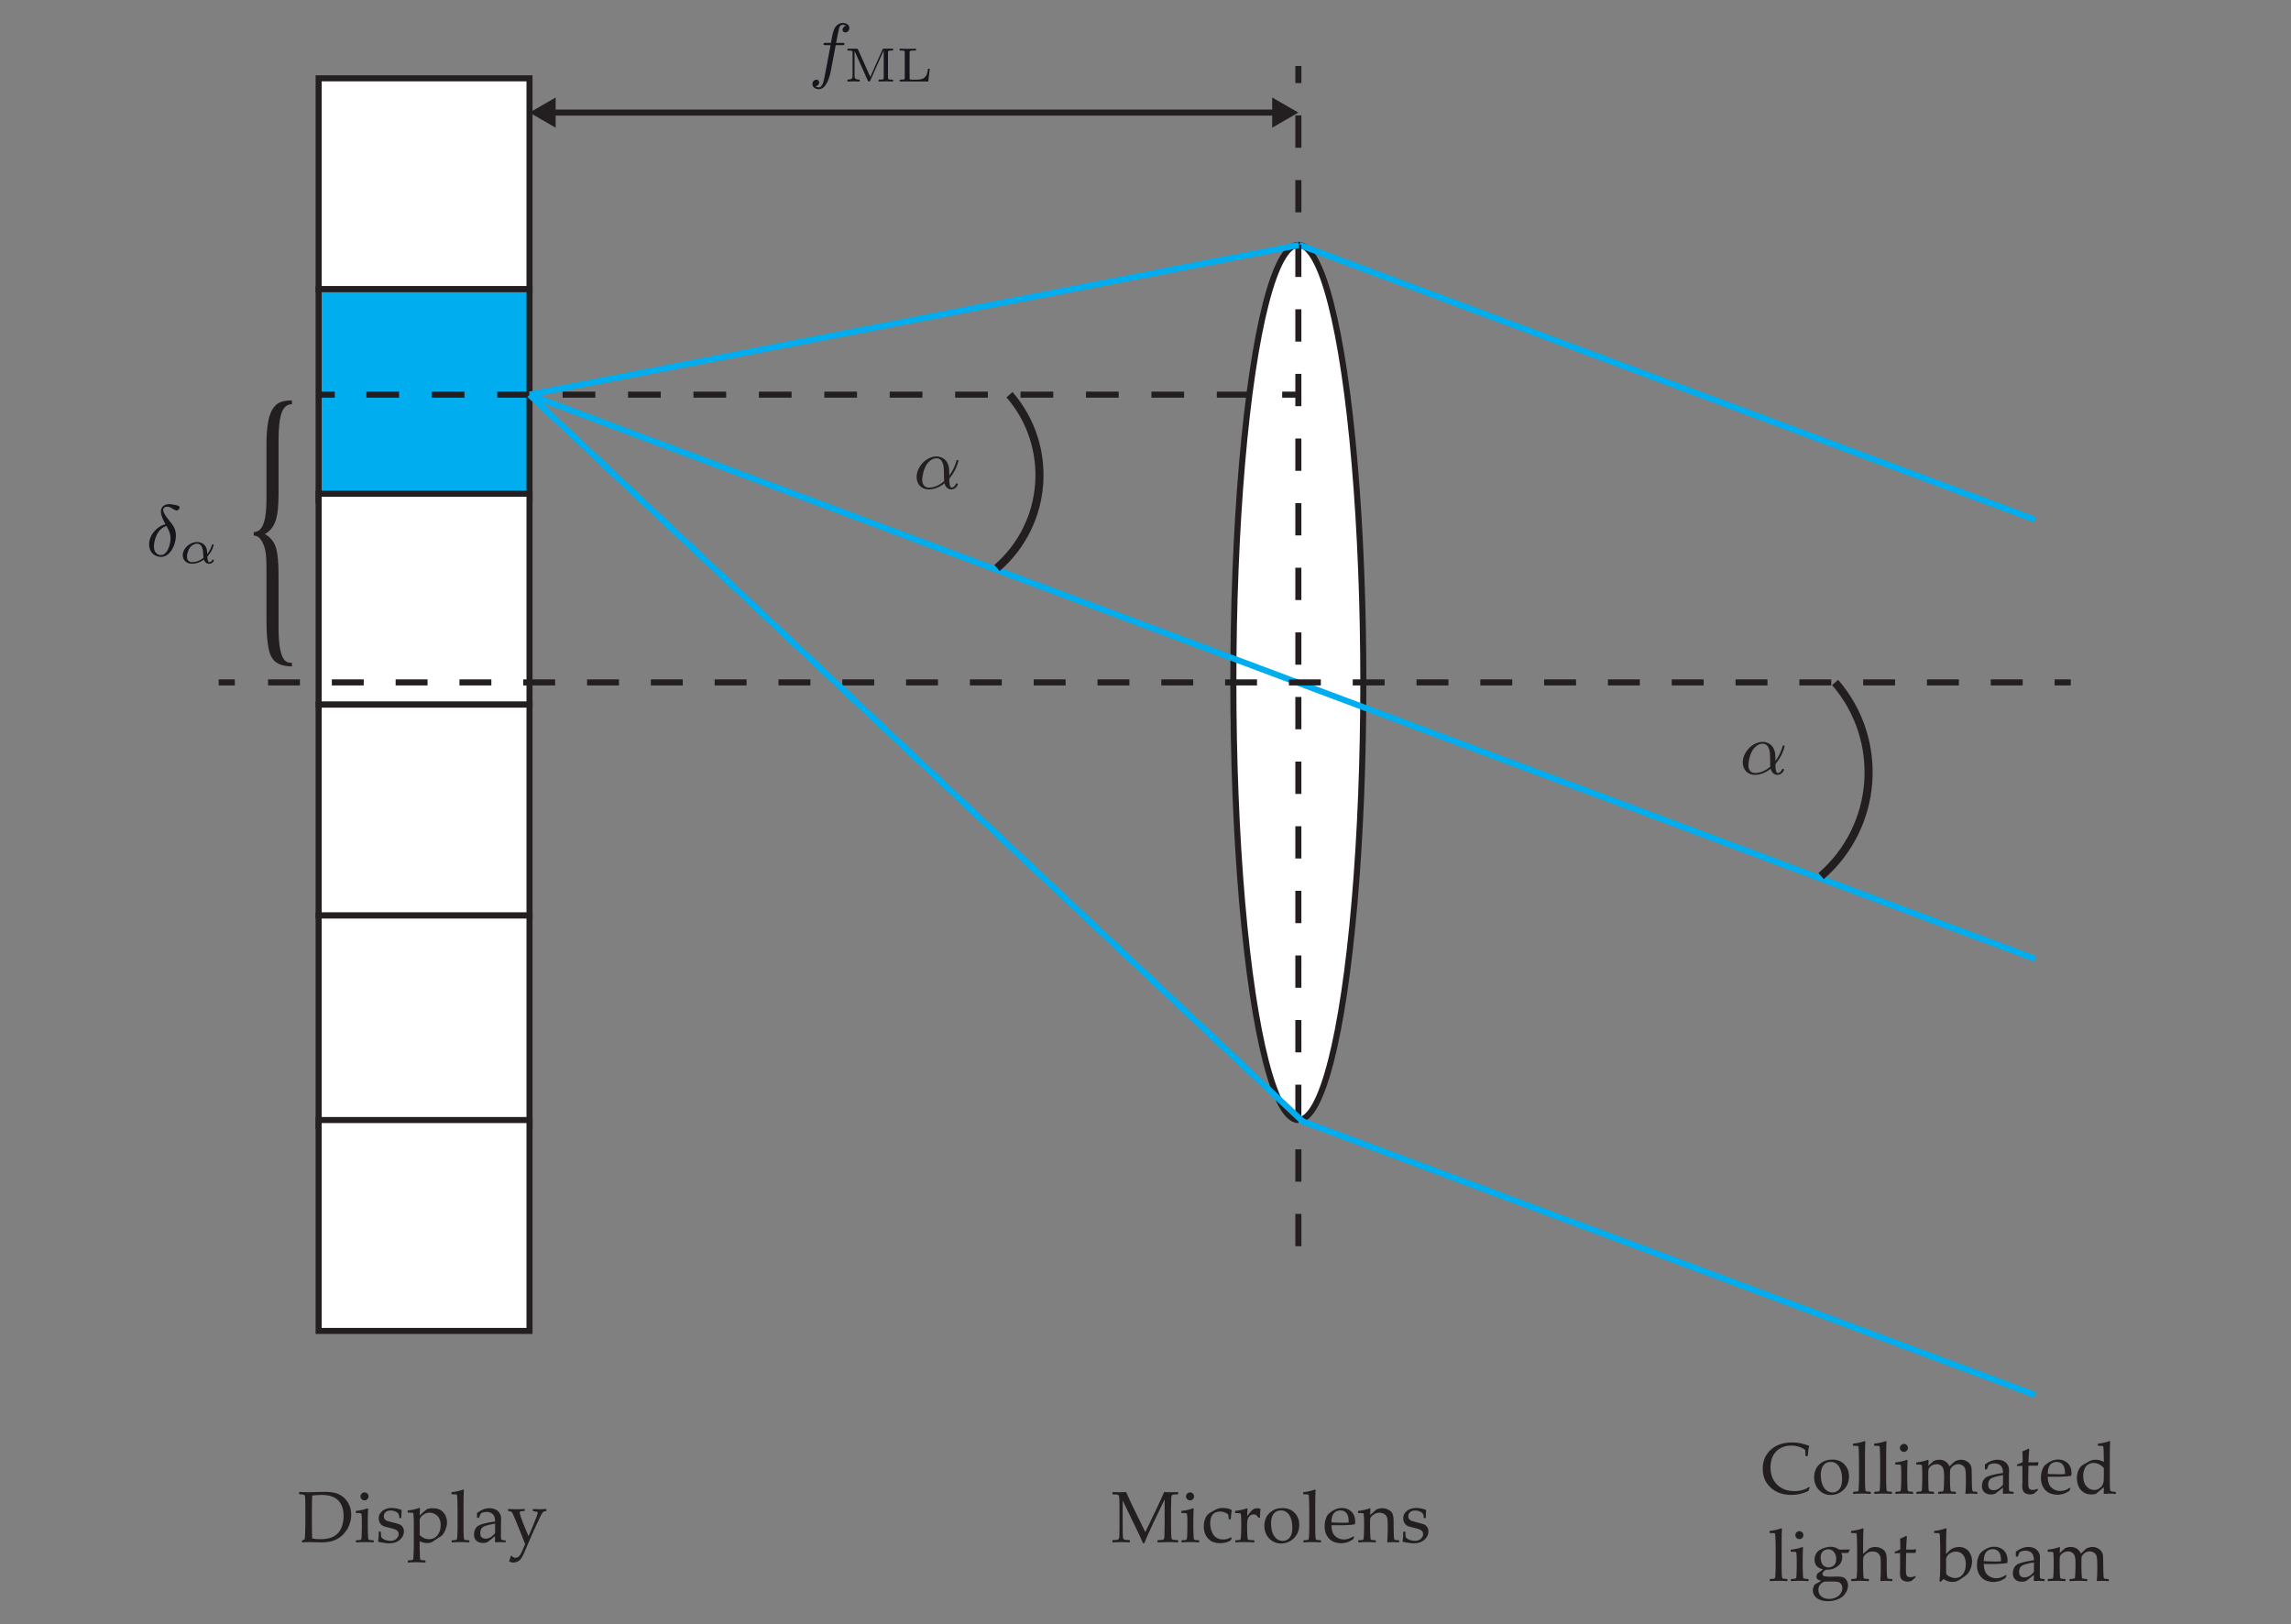 <?xml version="1.0" encoding="UTF-8" standalone="no"?>
<!DOCTYPE svg PUBLIC "-//W3C//DTD SVG 1.1//EN" "http://www.w3.org/Graphics/SVG/1.1/DTD/svg11.dtd">
<svg width="100%" height="100%" viewBox="0 0 1182 838" version="1.1" xmlns="http://www.w3.org/2000/svg" xmlns:xlink="http://www.w3.org/1999/xlink" xml:space="preserve" xmlns:serif="http://www.serif.com/" style="fill-rule:evenodd;clip-rule:evenodd;stroke-miterlimit:10;">
    <rect x="0" y="0" width="1182" height="838" fill="#808080" stroke="none"/>
    <g id="Ebene-1" serif:id="Ebene 1" transform="matrix(4.167,0,0,4.167,0,0)">
        <g transform="matrix(-1,0,0,1,105.012,-155.5)">
            <rect x="39.451" y="165.195" width="26.11" height="26.11" style="fill:white;stroke:rgb(35,31,32);stroke-width:0.75px;"/>
        </g>
        <g transform="matrix(-1,0,0,1,105.012,-103.281)">
            <rect x="39.451" y="139.086" width="26.11" height="26.109" style="fill:rgb(0,174,239);stroke:rgb(35,31,32);stroke-width:0.75px;"/>
        </g>
        <g transform="matrix(-1,0,0,1,105.012,-52.638)">
            <rect x="39.451" y="113.765" width="26.11" height="26.108" style="fill:white;stroke:rgb(35,31,32);stroke-width:0.75px;"/>
        </g>
        <g transform="matrix(-1,0,0,1,105.012,-0.421)">
            <rect x="39.451" y="87.656" width="26.11" height="26.109" style="fill:white;stroke:rgb(35,31,32);stroke-width:0.75px;"/>
        </g>
        <g transform="matrix(-1,0,0,1,105.012,51.796)">
            <rect x="39.451" y="61.548" width="26.11" height="26.108" style="fill:white;stroke:rgb(35,31,32);stroke-width:0.75px;"/>
        </g>
        <g transform="matrix(-1,0,0,1,105.012,102.439)">
            <rect x="39.451" y="36.226" width="26.11" height="26.109" style="fill:white;stroke:rgb(35,31,32);stroke-width:0.75px;"/>
        </g>
        <g transform="matrix(0,-1,-1,0,160.754,76.438)">
            <path d="M-8.047,-8.046C-37.969,-8.046 -62.228,-4.445 -62.228,0.002C-62.228,4.446 -37.969,8.047 -8.047,8.047C21.877,8.047 46.135,4.446 46.135,0.002C46.135,-4.445 21.877,-8.046 -8.047,-8.046" style="fill:white;fill-rule:nonzero;"/>
        </g>
        <g transform="matrix(0,-1,-1,0,160.754,76.438)">
            <ellipse cx="-8.047" cy="0.001" rx="54.181" ry="8.047" style="fill:none;stroke:rgb(35,31,32);stroke-width:0.75px;"/>
        </g>
        <g transform="matrix(1,0,0,1,68.251,13.938)">
            <path d="M0,0L89.812,0" style="fill:none;fill-rule:nonzero;stroke:rgb(35,31,32);stroke-width:0.75px;"/>
        </g>
        <g transform="matrix(1,0,0,1,68.798,12.069)">
            <path d="M0,3.74L-3.238,1.87L0,0L0,3.74Z" style="fill:rgb(35,31,32);fill-rule:nonzero;"/>
        </g>
        <g transform="matrix(1,0,0,1,157.515,12.069)">
            <path d="M0,3.74L3.238,1.87L0,0L0,3.74Z" style="fill:rgb(35,31,32);fill-rule:nonzero;"/>
        </g>
        <g transform="matrix(9,0,0,9,36.899,190.916)">
            <path d="M0.015,-0.687L0.019,-0.69C0.075,-0.687 0.113,-0.686 0.134,-0.686L0.362,-0.691C0.427,-0.691 0.481,-0.685 0.522,-0.673C0.564,-0.66 0.601,-0.639 0.634,-0.609C0.666,-0.579 0.691,-0.544 0.707,-0.504C0.724,-0.464 0.732,-0.422 0.732,-0.376C0.732,-0.333 0.725,-0.289 0.709,-0.246C0.694,-0.203 0.672,-0.165 0.644,-0.131C0.616,-0.097 0.584,-0.069 0.548,-0.048C0.512,-0.028 0.476,-0.014 0.44,-0.007C0.404,0 0.367,0.004 0.329,0.004C0.304,0.004 0.256,0.003 0.186,0.001C0.162,0 0.147,-0 0.14,-0C0.117,-0 0.09,0.001 0.058,0.004L0.054,-0L0.054,-0.016L0.058,-0.021C0.077,-0.031 0.088,-0.037 0.091,-0.039C0.094,-0.042 0.096,-0.07 0.098,-0.125C0.1,-0.179 0.101,-0.221 0.101,-0.25L0.101,-0.429L0.1,-0.54C0.1,-0.564 0.1,-0.583 0.099,-0.598C0.098,-0.614 0.097,-0.624 0.096,-0.631C0.094,-0.637 0.092,-0.642 0.09,-0.645C0.088,-0.647 0.085,-0.649 0.08,-0.651C0.075,-0.653 0.067,-0.654 0.056,-0.656L0.019,-0.659L0.015,-0.662L0.015,-0.687ZM0.195,-0.049C0.229,-0.043 0.267,-0.04 0.31,-0.04C0.386,-0.04 0.447,-0.052 0.492,-0.078C0.537,-0.103 0.571,-0.141 0.594,-0.19C0.616,-0.24 0.627,-0.296 0.627,-0.359C0.627,-0.451 0.603,-0.522 0.554,-0.573C0.505,-0.624 0.427,-0.649 0.321,-0.649C0.278,-0.649 0.236,-0.646 0.195,-0.64C0.193,-0.586 0.191,-0.526 0.191,-0.459L0.191,-0.306L0.192,-0.162C0.192,-0.134 0.193,-0.097 0.195,-0.049Z" style="fill:rgb(35,31,32);fill-rule:nonzero;"/>
        </g>
        <g transform="matrix(9,0,0,9,43.864,190.916)">
            <path d="M0.141,-0.684C0.156,-0.684 0.169,-0.678 0.18,-0.667C0.19,-0.657 0.196,-0.644 0.196,-0.628C0.196,-0.613 0.19,-0.601 0.18,-0.59C0.169,-0.579 0.156,-0.574 0.141,-0.574C0.126,-0.574 0.113,-0.579 0.102,-0.59C0.091,-0.6 0.085,-0.613 0.085,-0.628C0.085,-0.644 0.091,-0.657 0.102,-0.667C0.113,-0.678 0.126,-0.684 0.141,-0.684ZM0.182,-0.465L0.191,-0.459C0.188,-0.416 0.186,-0.362 0.186,-0.296L0.186,-0.186C0.186,-0.179 0.187,-0.156 0.188,-0.117C0.189,-0.078 0.191,-0.055 0.192,-0.049C0.194,-0.042 0.196,-0.038 0.199,-0.035C0.202,-0.032 0.205,-0.03 0.209,-0.029C0.214,-0.028 0.231,-0.027 0.262,-0.025L0.267,-0.021L0.267,-0L0.263,0.004C0.222,0.001 0.183,-0 0.145,-0C0.108,-0 0.069,0.001 0.028,0.004L0.023,-0L0.023,-0.021L0.028,-0.025C0.059,-0.027 0.077,-0.028 0.081,-0.029C0.085,-0.03 0.089,-0.032 0.092,-0.035C0.095,-0.038 0.097,-0.043 0.098,-0.05C0.1,-0.056 0.101,-0.077 0.102,-0.113C0.104,-0.148 0.104,-0.175 0.104,-0.193L0.104,-0.29C0.104,-0.303 0.104,-0.32 0.103,-0.343C0.101,-0.365 0.1,-0.379 0.099,-0.384C0.099,-0.389 0.096,-0.393 0.092,-0.396C0.088,-0.398 0.079,-0.399 0.066,-0.399L0.025,-0.4L0.021,-0.404L0.021,-0.425L0.025,-0.429C0.087,-0.436 0.139,-0.448 0.182,-0.465Z" style="fill:rgb(35,31,32);fill-rule:nonzero;"/>
        </g>
        <g transform="matrix(9,0,0,9,46.484,190.916)">
            <path d="M0.049,-0.144L0.07,-0.144L0.075,-0.139C0.075,-0.112 0.077,-0.088 0.08,-0.069C0.09,-0.054 0.107,-0.041 0.132,-0.031C0.157,-0.022 0.181,-0.017 0.205,-0.017C0.24,-0.017 0.267,-0.026 0.288,-0.045C0.309,-0.063 0.319,-0.086 0.319,-0.111C0.319,-0.125 0.315,-0.137 0.308,-0.148C0.3,-0.158 0.289,-0.166 0.274,-0.173C0.259,-0.18 0.231,-0.188 0.192,-0.197C0.159,-0.205 0.135,-0.211 0.122,-0.215C0.109,-0.219 0.096,-0.227 0.083,-0.237C0.071,-0.248 0.062,-0.26 0.055,-0.276C0.049,-0.291 0.045,-0.307 0.045,-0.326C0.045,-0.369 0.063,-0.404 0.097,-0.43C0.132,-0.457 0.175,-0.47 0.227,-0.47C0.249,-0.47 0.273,-0.467 0.298,-0.461C0.324,-0.455 0.344,-0.449 0.357,-0.443L0.361,-0.437C0.359,-0.424 0.357,-0.389 0.356,-0.334L0.352,-0.33L0.333,-0.33L0.328,-0.334C0.327,-0.354 0.325,-0.368 0.323,-0.376C0.32,-0.384 0.315,-0.392 0.305,-0.402C0.296,-0.411 0.282,-0.419 0.265,-0.425C0.248,-0.431 0.23,-0.435 0.21,-0.435C0.191,-0.435 0.174,-0.432 0.16,-0.426C0.147,-0.42 0.136,-0.411 0.128,-0.399C0.119,-0.387 0.115,-0.373 0.115,-0.356C0.115,-0.344 0.118,-0.333 0.123,-0.323C0.128,-0.313 0.136,-0.305 0.146,-0.299C0.156,-0.293 0.167,-0.289 0.179,-0.286L0.232,-0.272C0.278,-0.261 0.31,-0.252 0.33,-0.244C0.35,-0.236 0.365,-0.223 0.375,-0.207C0.386,-0.19 0.392,-0.17 0.392,-0.147C0.392,-0.102 0.373,-0.063 0.336,-0.031C0.299,0.001 0.251,0.017 0.193,0.017C0.172,0.017 0.147,0.015 0.116,0.01C0.086,0.006 0.06,0.001 0.039,-0.005L0.036,-0.011L0.041,-0.044C0.043,-0.054 0.044,-0.064 0.044,-0.074C0.044,-0.085 0.045,-0.106 0.045,-0.139L0.049,-0.144Z" style="fill:rgb(35,31,32);fill-rule:nonzero;"/>
        </g>
        <g transform="matrix(9,0,0,9,50.298,190.916)">
            <path d="M0.181,-0.471L0.19,-0.465C0.187,-0.428 0.185,-0.395 0.185,-0.367C0.229,-0.407 0.26,-0.434 0.277,-0.447C0.295,-0.46 0.325,-0.466 0.367,-0.466C0.394,-0.466 0.418,-0.463 0.44,-0.455C0.462,-0.448 0.482,-0.436 0.5,-0.419C0.519,-0.402 0.534,-0.381 0.544,-0.356C0.555,-0.331 0.561,-0.302 0.561,-0.269C0.561,-0.245 0.557,-0.221 0.549,-0.197C0.542,-0.173 0.532,-0.151 0.52,-0.13C0.508,-0.11 0.498,-0.096 0.49,-0.09C0.483,-0.083 0.468,-0.073 0.445,-0.06C0.425,-0.047 0.404,-0.034 0.384,-0.02C0.37,-0.009 0.361,-0.003 0.355,-0C0.349,0.003 0.34,0.006 0.327,0.009C0.314,0.012 0.3,0.013 0.286,0.013C0.252,0.013 0.218,0.005 0.185,-0.013L0.185,0.091C0.185,0.098 0.185,0.122 0.187,0.16C0.188,0.199 0.189,0.222 0.191,0.229C0.192,0.235 0.194,0.24 0.197,0.243C0.2,0.246 0.204,0.247 0.208,0.248C0.212,0.249 0.23,0.25 0.261,0.252L0.265,0.256L0.265,0.277L0.261,0.281C0.221,0.279 0.181,0.277 0.144,0.277C0.107,0.277 0.068,0.279 0.027,0.281L0.022,0.277L0.022,0.256L0.027,0.252C0.058,0.25 0.076,0.249 0.08,0.248C0.084,0.247 0.088,0.245 0.091,0.242C0.094,0.239 0.096,0.234 0.097,0.227C0.099,0.22 0.1,0.198 0.101,0.162C0.103,0.125 0.104,0.097 0.104,0.079L0.104,-0.295C0.104,-0.312 0.103,-0.332 0.101,-0.354C0.1,-0.377 0.099,-0.389 0.098,-0.393C0.097,-0.397 0.094,-0.4 0.091,-0.402C0.087,-0.404 0.078,-0.405 0.065,-0.405L0.024,-0.406L0.02,-0.41L0.02,-0.431L0.024,-0.435C0.086,-0.442 0.138,-0.454 0.181,-0.471ZM0.185,-0.097C0.2,-0.081 0.218,-0.068 0.24,-0.057C0.262,-0.046 0.287,-0.04 0.313,-0.04C0.345,-0.04 0.373,-0.048 0.397,-0.064C0.421,-0.08 0.44,-0.103 0.454,-0.134C0.467,-0.165 0.474,-0.199 0.474,-0.236C0.474,-0.267 0.468,-0.295 0.456,-0.321C0.444,-0.347 0.426,-0.367 0.401,-0.382C0.376,-0.397 0.349,-0.405 0.321,-0.405C0.304,-0.405 0.287,-0.402 0.271,-0.396C0.255,-0.39 0.24,-0.381 0.225,-0.369C0.211,-0.357 0.201,-0.346 0.195,-0.336C0.189,-0.325 0.185,-0.316 0.185,-0.309C0.185,-0.302 0.185,-0.295 0.185,-0.286L0.185,-0.097Z" style="fill:rgb(35,31,32);fill-rule:nonzero;"/>
        </g>
        <g transform="matrix(9,0,0,9,55.708,190.916)">
            <path d="M0.183,-0.723L0.192,-0.717C0.188,-0.68 0.187,-0.605 0.187,-0.492L0.187,-0.186C0.187,-0.179 0.187,-0.156 0.188,-0.117C0.19,-0.078 0.191,-0.055 0.193,-0.049C0.194,-0.042 0.196,-0.038 0.199,-0.035C0.202,-0.032 0.206,-0.03 0.21,-0.029C0.214,-0.028 0.232,-0.027 0.263,-0.025L0.267,-0.021L0.267,-0L0.263,0.004C0.222,0.001 0.183,-0 0.146,-0C0.108,-0 0.069,0.001 0.028,0.004L0.024,-0L0.024,-0.021L0.028,-0.025C0.06,-0.027 0.078,-0.028 0.082,-0.029C0.086,-0.03 0.089,-0.032 0.093,-0.035C0.096,-0.038 0.098,-0.043 0.099,-0.05C0.1,-0.056 0.101,-0.077 0.103,-0.113C0.104,-0.148 0.105,-0.175 0.105,-0.193L0.105,-0.446L0.103,-0.55C0.102,-0.586 0.101,-0.611 0.1,-0.625C0.099,-0.639 0.097,-0.647 0.095,-0.65C0.093,-0.653 0.09,-0.654 0.085,-0.656C0.08,-0.657 0.06,-0.658 0.026,-0.658L0.021,-0.662L0.021,-0.683L0.025,-0.687C0.088,-0.694 0.14,-0.706 0.183,-0.723Z" style="fill:rgb(35,31,32);fill-rule:nonzero;"/>
        </g>
        <g transform="matrix(9,0,0,9,58.328,190.916)">
            <path d="M0.104,-0.331L0.084,-0.336L0.081,-0.341L0.081,-0.401C0.139,-0.444 0.195,-0.466 0.25,-0.466C0.287,-0.466 0.318,-0.459 0.343,-0.445C0.368,-0.431 0.385,-0.413 0.396,-0.392C0.408,-0.371 0.413,-0.347 0.413,-0.319L0.411,-0.221L0.411,-0.075C0.411,-0.055 0.412,-0.043 0.415,-0.039C0.418,-0.035 0.421,-0.032 0.424,-0.031C0.428,-0.029 0.435,-0.028 0.444,-0.027L0.472,-0.024L0.476,-0.02L0.476,-0L0.472,0.003C0.448,0.001 0.426,0 0.406,0C0.386,0 0.363,0.001 0.335,0.003L0.328,-0.003L0.33,-0.082L0.224,0.001C0.206,0.008 0.186,0.012 0.165,0.012C0.139,0.012 0.117,0.007 0.098,-0.002C0.079,-0.011 0.065,-0.025 0.055,-0.042C0.045,-0.058 0.04,-0.079 0.04,-0.103C0.04,-0.151 0.055,-0.188 0.085,-0.215C0.115,-0.242 0.197,-0.265 0.33,-0.284C0.33,-0.332 0.319,-0.366 0.298,-0.385C0.276,-0.405 0.248,-0.415 0.211,-0.415C0.193,-0.415 0.175,-0.412 0.16,-0.407C0.144,-0.401 0.136,-0.397 0.133,-0.393C0.131,-0.39 0.122,-0.37 0.107,-0.333L0.104,-0.331ZM0.33,-0.254C0.239,-0.239 0.182,-0.222 0.16,-0.205C0.137,-0.187 0.126,-0.16 0.126,-0.123C0.126,-0.072 0.151,-0.047 0.202,-0.047C0.245,-0.047 0.288,-0.072 0.33,-0.122L0.33,-0.254Z" style="fill:rgb(35,31,32);fill-rule:nonzero;"/>
        </g>
        <g transform="matrix(9,0,0,9,62.828,190.916)">
            <path d="M0.022,0.265C0.033,0.238 0.041,0.213 0.047,0.19L0.059,0.19C0.075,0.207 0.092,0.216 0.11,0.216C0.133,0.216 0.154,0.204 0.171,0.181C0.188,0.158 0.212,0.108 0.243,0.029C0.231,-0.006 0.218,-0.038 0.206,-0.069L0.128,-0.262C0.12,-0.282 0.108,-0.31 0.092,-0.347C0.076,-0.384 0.066,-0.404 0.063,-0.408C0.06,-0.412 0.056,-0.415 0.051,-0.418C0.046,-0.422 0.033,-0.425 0.012,-0.428L0.008,-0.432L0.008,-0.451L0.012,-0.455C0.05,-0.453 0.088,-0.452 0.127,-0.452C0.174,-0.452 0.209,-0.453 0.234,-0.455L0.238,-0.451L0.238,-0.432L0.235,-0.428C0.231,-0.427 0.221,-0.427 0.205,-0.426C0.188,-0.424 0.178,-0.422 0.174,-0.418C0.17,-0.414 0.168,-0.409 0.168,-0.404C0.168,-0.398 0.173,-0.38 0.183,-0.35C0.193,-0.319 0.203,-0.292 0.212,-0.269L0.243,-0.193C0.263,-0.143 0.279,-0.106 0.29,-0.082L0.316,-0.139C0.325,-0.16 0.338,-0.192 0.355,-0.234L0.396,-0.337C0.406,-0.364 0.412,-0.381 0.413,-0.387C0.415,-0.394 0.416,-0.398 0.416,-0.401C0.416,-0.409 0.413,-0.413 0.408,-0.416C0.403,-0.419 0.391,-0.421 0.373,-0.423L0.353,-0.426L0.349,-0.43L0.349,-0.451L0.353,-0.455C0.38,-0.453 0.413,-0.452 0.45,-0.452C0.484,-0.452 0.512,-0.453 0.532,-0.455L0.536,-0.451L0.536,-0.43L0.532,-0.426C0.52,-0.425 0.511,-0.424 0.503,-0.421C0.496,-0.418 0.489,-0.413 0.483,-0.405C0.476,-0.398 0.465,-0.377 0.448,-0.342C0.431,-0.307 0.414,-0.271 0.397,-0.234L0.349,-0.129L0.236,0.134C0.227,0.157 0.214,0.181 0.2,0.208C0.185,0.234 0.168,0.252 0.147,0.264C0.126,0.275 0.104,0.281 0.08,0.281C0.06,0.281 0.04,0.276 0.022,0.265Z" style="fill:rgb(35,31,32);fill-rule:nonzero;"/>
        </g>
        <g transform="matrix(9,0,0,9,137.564,190.916)">
            <path d="M0.918,-0.688L0.923,-0.685L0.923,-0.661L0.919,-0.657C0.883,-0.656 0.861,-0.654 0.852,-0.652C0.844,-0.649 0.838,-0.645 0.834,-0.639C0.83,-0.633 0.828,-0.621 0.828,-0.604C0.827,-0.586 0.826,-0.536 0.825,-0.455L0.825,-0.229C0.825,-0.197 0.826,-0.16 0.827,-0.119C0.828,-0.078 0.83,-0.054 0.833,-0.048C0.836,-0.041 0.841,-0.036 0.85,-0.033C0.858,-0.03 0.881,-0.028 0.919,-0.027L0.923,-0.023L0.923,0L0.918,0.004C0.865,0.001 0.819,-0 0.78,-0C0.753,-0 0.708,0.001 0.644,0.004L0.639,0L0.639,-0.023L0.643,-0.027C0.679,-0.028 0.701,-0.03 0.71,-0.032C0.718,-0.035 0.724,-0.039 0.728,-0.045C0.732,-0.051 0.734,-0.063 0.734,-0.081C0.735,-0.099 0.736,-0.148 0.737,-0.229L0.737,-0.588L0.568,-0.235C0.526,-0.147 0.489,-0.064 0.458,0.014L0.438,0.014C0.42,-0.028 0.405,-0.062 0.394,-0.087L0.16,-0.572L0.16,-0.23C0.16,-0.199 0.161,-0.162 0.161,-0.12C0.162,-0.079 0.164,-0.055 0.167,-0.048C0.171,-0.042 0.176,-0.037 0.185,-0.034C0.193,-0.03 0.216,-0.028 0.254,-0.028L0.258,-0.024L0.258,-0L0.253,0.004L0.222,0.002C0.19,0.001 0.162,-0 0.139,-0C0.129,-0 0.09,0.001 0.022,0.004L0.019,-0L0.019,-0.023L0.022,-0.028C0.058,-0.028 0.08,-0.03 0.089,-0.033C0.097,-0.035 0.103,-0.04 0.107,-0.046C0.111,-0.052 0.113,-0.064 0.114,-0.081C0.114,-0.097 0.115,-0.147 0.116,-0.23L0.116,-0.454C0.116,-0.484 0.115,-0.52 0.115,-0.562C0.114,-0.605 0.112,-0.629 0.109,-0.636C0.106,-0.643 0.1,-0.648 0.092,-0.651C0.084,-0.654 0.061,-0.656 0.022,-0.657L0.019,-0.661L0.019,-0.684L0.023,-0.688C0.045,-0.687 0.076,-0.686 0.114,-0.686C0.15,-0.686 0.181,-0.687 0.208,-0.688C0.235,-0.625 0.261,-0.568 0.286,-0.517L0.471,-0.137L0.638,-0.485C0.683,-0.579 0.714,-0.647 0.729,-0.688C0.761,-0.687 0.792,-0.686 0.822,-0.686C0.849,-0.686 0.881,-0.687 0.918,-0.688Z" style="fill:rgb(35,31,32);fill-rule:nonzero;"/>
        </g>
        <g transform="matrix(9,0,0,9,146.077,190.916)">
            <path d="M0.141,-0.684C0.156,-0.684 0.169,-0.678 0.18,-0.667C0.19,-0.657 0.196,-0.644 0.196,-0.628C0.196,-0.613 0.19,-0.601 0.18,-0.59C0.169,-0.579 0.156,-0.574 0.141,-0.574C0.126,-0.574 0.113,-0.579 0.102,-0.59C0.091,-0.6 0.085,-0.613 0.085,-0.628C0.085,-0.644 0.091,-0.657 0.102,-0.667C0.113,-0.678 0.126,-0.684 0.141,-0.684ZM0.182,-0.465L0.191,-0.459C0.188,-0.416 0.186,-0.362 0.186,-0.296L0.186,-0.186C0.186,-0.179 0.187,-0.156 0.188,-0.117C0.189,-0.078 0.191,-0.055 0.192,-0.049C0.194,-0.042 0.196,-0.038 0.199,-0.035C0.202,-0.032 0.205,-0.03 0.209,-0.029C0.214,-0.028 0.231,-0.027 0.262,-0.025L0.267,-0.021L0.267,-0L0.263,0.004C0.222,0.001 0.183,-0 0.145,-0C0.108,-0 0.069,0.001 0.028,0.004L0.023,-0L0.023,-0.021L0.028,-0.025C0.059,-0.027 0.077,-0.028 0.081,-0.029C0.085,-0.03 0.089,-0.032 0.092,-0.035C0.095,-0.038 0.097,-0.043 0.098,-0.05C0.1,-0.056 0.101,-0.077 0.102,-0.113C0.104,-0.148 0.104,-0.175 0.104,-0.193L0.104,-0.29C0.104,-0.303 0.104,-0.32 0.103,-0.343C0.101,-0.365 0.1,-0.379 0.099,-0.384C0.099,-0.389 0.096,-0.393 0.092,-0.396C0.088,-0.398 0.079,-0.399 0.066,-0.399L0.025,-0.4L0.021,-0.404L0.021,-0.425L0.025,-0.429C0.087,-0.436 0.139,-0.448 0.182,-0.465Z" style="fill:rgb(35,31,32);fill-rule:nonzero;"/>
        </g>
        <g transform="matrix(9,0,0,9,148.696,190.916)">
            <path d="M0.424,-0.052L0.404,-0.02C0.362,0.004 0.315,0.015 0.264,0.015C0.192,0.015 0.137,-0.006 0.098,-0.049C0.059,-0.091 0.039,-0.146 0.039,-0.214C0.039,-0.244 0.042,-0.272 0.049,-0.296C0.056,-0.32 0.064,-0.339 0.074,-0.355C0.085,-0.371 0.096,-0.383 0.108,-0.392C0.121,-0.401 0.142,-0.414 0.171,-0.43C0.201,-0.446 0.223,-0.457 0.238,-0.462C0.253,-0.467 0.273,-0.47 0.3,-0.47C0.35,-0.47 0.392,-0.46 0.424,-0.441C0.418,-0.404 0.413,-0.363 0.41,-0.318L0.405,-0.314L0.385,-0.314L0.381,-0.318C0.38,-0.346 0.378,-0.364 0.375,-0.374C0.373,-0.383 0.36,-0.393 0.337,-0.404C0.313,-0.415 0.288,-0.42 0.261,-0.42C0.235,-0.42 0.211,-0.414 0.19,-0.403C0.169,-0.392 0.153,-0.373 0.143,-0.348C0.132,-0.322 0.127,-0.292 0.127,-0.256C0.127,-0.226 0.131,-0.197 0.14,-0.169C0.148,-0.14 0.159,-0.117 0.173,-0.098C0.187,-0.079 0.205,-0.064 0.228,-0.053C0.251,-0.041 0.276,-0.036 0.304,-0.036C0.322,-0.036 0.339,-0.038 0.356,-0.042C0.372,-0.047 0.392,-0.055 0.414,-0.065L0.424,-0.052Z" style="fill:rgb(35,31,32);fill-rule:nonzero;"/>
        </g>
        <g transform="matrix(9,0,0,9,152.691,190.916)">
            <path d="M0.188,-0.465L0.197,-0.459C0.195,-0.44 0.193,-0.407 0.192,-0.358L0.229,-0.405C0.241,-0.42 0.252,-0.432 0.261,-0.44C0.27,-0.448 0.281,-0.455 0.293,-0.459C0.306,-0.464 0.319,-0.466 0.332,-0.466C0.346,-0.466 0.359,-0.463 0.372,-0.458L0.375,-0.451C0.37,-0.407 0.367,-0.369 0.367,-0.336L0.345,-0.336C0.332,-0.366 0.311,-0.381 0.282,-0.381C0.262,-0.381 0.244,-0.375 0.229,-0.362C0.214,-0.349 0.204,-0.333 0.199,-0.314C0.194,-0.294 0.191,-0.27 0.191,-0.24L0.191,-0.186C0.191,-0.176 0.192,-0.152 0.193,-0.114C0.195,-0.076 0.196,-0.054 0.198,-0.048C0.199,-0.042 0.201,-0.038 0.204,-0.035C0.207,-0.033 0.212,-0.031 0.217,-0.03C0.222,-0.029 0.245,-0.027 0.286,-0.025L0.291,-0.021L0.291,-0L0.286,0.004C0.243,0.001 0.198,-0 0.15,-0C0.113,-0 0.074,0.001 0.033,0.004L0.029,-0L0.029,-0.021L0.033,-0.025C0.065,-0.027 0.083,-0.028 0.087,-0.029C0.091,-0.03 0.094,-0.032 0.097,-0.035C0.101,-0.038 0.103,-0.043 0.104,-0.05C0.105,-0.056 0.106,-0.077 0.108,-0.113C0.109,-0.148 0.11,-0.175 0.11,-0.193L0.11,-0.29C0.11,-0.303 0.109,-0.32 0.108,-0.343C0.107,-0.365 0.106,-0.379 0.105,-0.384C0.104,-0.389 0.101,-0.393 0.097,-0.396C0.093,-0.398 0.084,-0.399 0.072,-0.399L0.031,-0.4L0.026,-0.404L0.026,-0.425L0.03,-0.429C0.092,-0.436 0.145,-0.448 0.188,-0.465Z" style="fill:rgb(35,31,32);fill-rule:nonzero;"/>
        </g>
        <g transform="matrix(9,0,0,9,156.247,190.916)">
            <path d="M0.033,-0.224C0.033,-0.262 0.041,-0.3 0.057,-0.336C0.073,-0.372 0.101,-0.403 0.14,-0.429C0.18,-0.455 0.227,-0.468 0.281,-0.468C0.35,-0.468 0.405,-0.447 0.448,-0.404C0.491,-0.36 0.513,-0.305 0.513,-0.237C0.513,-0.163 0.488,-0.101 0.439,-0.053C0.389,-0.005 0.33,0.019 0.26,0.019C0.215,0.019 0.174,0.007 0.138,-0.018C0.102,-0.042 0.076,-0.072 0.059,-0.108C0.042,-0.143 0.033,-0.182 0.033,-0.224ZM0.125,-0.257C0.125,-0.212 0.131,-0.171 0.143,-0.135C0.155,-0.099 0.173,-0.07 0.199,-0.048C0.224,-0.027 0.253,-0.016 0.286,-0.016C0.324,-0.016 0.356,-0.031 0.381,-0.061C0.406,-0.092 0.418,-0.138 0.418,-0.199C0.418,-0.268 0.405,-0.325 0.378,-0.369C0.351,-0.413 0.311,-0.436 0.26,-0.436C0.218,-0.436 0.185,-0.42 0.161,-0.39C0.137,-0.359 0.125,-0.315 0.125,-0.257Z" style="fill:rgb(35,31,32);fill-rule:nonzero;"/>
        </g>
        <g transform="matrix(9,0,0,9,161.16,190.916)">
            <path d="M0.183,-0.723L0.192,-0.717C0.188,-0.68 0.187,-0.605 0.187,-0.492L0.187,-0.186C0.187,-0.179 0.187,-0.156 0.188,-0.117C0.19,-0.078 0.191,-0.055 0.193,-0.049C0.194,-0.042 0.196,-0.038 0.199,-0.035C0.202,-0.032 0.206,-0.03 0.21,-0.029C0.214,-0.028 0.232,-0.027 0.263,-0.025L0.267,-0.021L0.267,-0L0.263,0.004C0.222,0.001 0.183,-0 0.146,-0C0.108,-0 0.069,0.001 0.028,0.004L0.024,-0L0.024,-0.021L0.028,-0.025C0.06,-0.027 0.078,-0.028 0.082,-0.029C0.086,-0.03 0.089,-0.032 0.093,-0.035C0.096,-0.038 0.098,-0.043 0.099,-0.05C0.1,-0.056 0.101,-0.077 0.103,-0.113C0.104,-0.148 0.105,-0.175 0.105,-0.193L0.105,-0.446L0.103,-0.55C0.102,-0.586 0.101,-0.611 0.1,-0.625C0.099,-0.639 0.097,-0.647 0.095,-0.65C0.093,-0.653 0.09,-0.654 0.085,-0.656C0.08,-0.657 0.06,-0.658 0.026,-0.658L0.021,-0.662L0.021,-0.683L0.025,-0.687C0.088,-0.694 0.14,-0.706 0.183,-0.723Z" style="fill:rgb(35,31,32);fill-rule:nonzero;"/>
        </g>
        <g transform="matrix(9,0,0,9,163.78,190.916)">
            <path d="M0.432,-0.072L0.416,-0.037C0.382,-0.015 0.352,-0.001 0.325,0.006C0.299,0.012 0.275,0.016 0.254,0.016C0.215,0.016 0.178,0.008 0.143,-0.007C0.108,-0.023 0.08,-0.049 0.058,-0.085C0.036,-0.121 0.025,-0.165 0.025,-0.217C0.025,-0.251 0.029,-0.282 0.038,-0.309C0.046,-0.337 0.055,-0.357 0.064,-0.371C0.073,-0.384 0.089,-0.399 0.111,-0.415C0.133,-0.431 0.157,-0.444 0.182,-0.454C0.206,-0.464 0.233,-0.469 0.262,-0.469C0.301,-0.469 0.335,-0.46 0.365,-0.441C0.395,-0.423 0.416,-0.399 0.428,-0.371C0.44,-0.342 0.446,-0.312 0.446,-0.279C0.446,-0.269 0.445,-0.259 0.444,-0.25L0.439,-0.245C0.417,-0.24 0.387,-0.236 0.35,-0.235C0.312,-0.233 0.287,-0.232 0.275,-0.232L0.119,-0.232C0.119,-0.165 0.136,-0.115 0.169,-0.083C0.203,-0.052 0.243,-0.036 0.292,-0.036C0.314,-0.036 0.336,-0.04 0.357,-0.047C0.378,-0.055 0.4,-0.066 0.424,-0.08L0.432,-0.072ZM0.119,-0.271C0.125,-0.271 0.147,-0.269 0.186,-0.268C0.226,-0.267 0.255,-0.266 0.273,-0.266C0.319,-0.266 0.346,-0.267 0.356,-0.269C0.356,-0.276 0.356,-0.282 0.356,-0.287C0.356,-0.337 0.346,-0.375 0.326,-0.399C0.305,-0.424 0.277,-0.436 0.242,-0.436C0.203,-0.436 0.173,-0.422 0.151,-0.395C0.129,-0.367 0.119,-0.326 0.119,-0.271Z" style="fill:rgb(35,31,32);fill-rule:nonzero;"/>
        </g>
        <g transform="matrix(9,0,0,9,168.091,190.916)">
            <path d="M0.167,-0.465L0.176,-0.459C0.174,-0.437 0.173,-0.409 0.172,-0.373C0.198,-0.395 0.223,-0.416 0.247,-0.438C0.253,-0.445 0.26,-0.449 0.266,-0.452C0.272,-0.455 0.282,-0.458 0.296,-0.461C0.31,-0.465 0.324,-0.466 0.339,-0.466C0.364,-0.466 0.388,-0.461 0.411,-0.451C0.434,-0.441 0.452,-0.429 0.464,-0.415C0.476,-0.401 0.484,-0.385 0.488,-0.366C0.493,-0.347 0.495,-0.324 0.495,-0.296L0.495,-0.21C0.495,-0.205 0.496,-0.164 0.498,-0.089C0.498,-0.058 0.502,-0.04 0.508,-0.034C0.514,-0.028 0.534,-0.025 0.568,-0.025L0.572,-0.021L0.572,-0L0.568,0.004C0.527,0.001 0.499,-0 0.484,-0C0.476,-0 0.452,0.001 0.413,0.004L0.407,-0.001C0.411,-0.044 0.414,-0.099 0.414,-0.167L0.414,-0.231C0.414,-0.269 0.413,-0.297 0.411,-0.314C0.409,-0.331 0.404,-0.346 0.395,-0.36C0.385,-0.374 0.373,-0.385 0.358,-0.392C0.343,-0.4 0.324,-0.404 0.303,-0.404C0.286,-0.404 0.272,-0.402 0.26,-0.399C0.248,-0.395 0.234,-0.388 0.219,-0.378C0.204,-0.367 0.193,-0.357 0.186,-0.348C0.179,-0.339 0.175,-0.33 0.173,-0.322C0.172,-0.314 0.171,-0.297 0.171,-0.271L0.171,-0.186C0.171,-0.179 0.172,-0.156 0.173,-0.117C0.174,-0.078 0.176,-0.055 0.177,-0.049C0.178,-0.042 0.181,-0.038 0.184,-0.035C0.187,-0.032 0.19,-0.03 0.194,-0.029C0.199,-0.028 0.216,-0.027 0.247,-0.025L0.251,-0.021L0.251,-0L0.248,0.004C0.207,0.001 0.168,-0 0.13,-0C0.092,-0 0.053,0.001 0.013,0.004L0.008,-0L0.008,-0.021L0.013,-0.025C0.044,-0.027 0.062,-0.028 0.066,-0.029C0.07,-0.03 0.074,-0.032 0.077,-0.035C0.08,-0.038 0.082,-0.043 0.083,-0.05C0.084,-0.056 0.086,-0.077 0.087,-0.113C0.089,-0.148 0.089,-0.175 0.089,-0.193L0.089,-0.29C0.089,-0.303 0.089,-0.32 0.087,-0.343C0.086,-0.365 0.085,-0.379 0.084,-0.384C0.083,-0.389 0.081,-0.393 0.077,-0.396C0.072,-0.398 0.064,-0.399 0.051,-0.399L0.01,-0.4L0.006,-0.404L0.006,-0.425L0.01,-0.429C0.072,-0.436 0.124,-0.448 0.167,-0.465Z" style="fill:rgb(35,31,32);fill-rule:nonzero;"/>
        </g>
        <g transform="matrix(9,0,0,9,173.33,190.916)">
            <path d="M0.049,-0.144L0.07,-0.144L0.075,-0.139C0.075,-0.112 0.077,-0.088 0.08,-0.069C0.09,-0.054 0.107,-0.041 0.132,-0.031C0.157,-0.022 0.181,-0.017 0.205,-0.017C0.24,-0.017 0.267,-0.026 0.288,-0.045C0.309,-0.063 0.319,-0.086 0.319,-0.111C0.319,-0.125 0.315,-0.137 0.308,-0.148C0.3,-0.158 0.289,-0.166 0.274,-0.173C0.259,-0.18 0.231,-0.188 0.192,-0.197C0.159,-0.205 0.135,-0.211 0.122,-0.215C0.109,-0.219 0.096,-0.227 0.083,-0.237C0.071,-0.248 0.062,-0.26 0.055,-0.276C0.049,-0.291 0.045,-0.307 0.045,-0.326C0.045,-0.369 0.063,-0.404 0.097,-0.43C0.132,-0.457 0.175,-0.47 0.227,-0.47C0.249,-0.47 0.273,-0.467 0.298,-0.461C0.324,-0.455 0.344,-0.449 0.357,-0.443L0.361,-0.437C0.359,-0.424 0.357,-0.389 0.356,-0.334L0.352,-0.33L0.333,-0.33L0.328,-0.334C0.327,-0.354 0.325,-0.368 0.323,-0.376C0.32,-0.384 0.315,-0.392 0.305,-0.402C0.296,-0.411 0.282,-0.419 0.265,-0.425C0.248,-0.431 0.23,-0.435 0.21,-0.435C0.191,-0.435 0.174,-0.432 0.16,-0.426C0.147,-0.42 0.136,-0.411 0.128,-0.399C0.119,-0.387 0.115,-0.373 0.115,-0.356C0.115,-0.344 0.118,-0.333 0.123,-0.323C0.128,-0.313 0.136,-0.305 0.146,-0.299C0.156,-0.293 0.167,-0.289 0.179,-0.286L0.232,-0.272C0.278,-0.261 0.31,-0.252 0.33,-0.244C0.35,-0.236 0.365,-0.223 0.375,-0.207C0.386,-0.19 0.392,-0.17 0.392,-0.147C0.392,-0.102 0.373,-0.063 0.336,-0.031C0.299,0.001 0.251,0.017 0.193,0.017C0.172,0.017 0.147,0.015 0.116,0.01C0.086,0.006 0.06,0.001 0.039,-0.005L0.036,-0.011L0.041,-0.044C0.043,-0.054 0.044,-0.064 0.044,-0.074C0.044,-0.085 0.045,-0.106 0.045,-0.139L0.049,-0.144Z" style="fill:rgb(35,31,32);fill-rule:nonzero;"/>
        </g>
        <g>
            <g transform="matrix(9,0,0,9,217.934,184.913)">
                <path d="M0.681,-0.083L0.663,-0.037C0.59,-0 0.513,0.018 0.431,0.018C0.314,0.018 0.218,-0.015 0.145,-0.082C0.071,-0.149 0.035,-0.236 0.035,-0.344C0.035,-0.418 0.053,-0.483 0.09,-0.538C0.126,-0.594 0.175,-0.635 0.235,-0.663C0.295,-0.69 0.362,-0.704 0.437,-0.704C0.48,-0.704 0.523,-0.7 0.565,-0.69C0.608,-0.681 0.643,-0.67 0.671,-0.658L0.675,-0.653C0.667,-0.635 0.66,-0.59 0.654,-0.518L0.65,-0.514L0.627,-0.514L0.624,-0.518L0.619,-0.601C0.595,-0.619 0.566,-0.634 0.532,-0.645C0.499,-0.655 0.464,-0.661 0.427,-0.661C0.372,-0.661 0.323,-0.649 0.279,-0.625C0.236,-0.602 0.202,-0.567 0.178,-0.523C0.154,-0.478 0.142,-0.423 0.142,-0.358C0.142,-0.293 0.156,-0.236 0.184,-0.187C0.212,-0.138 0.251,-0.1 0.3,-0.074C0.349,-0.047 0.406,-0.034 0.472,-0.034C0.501,-0.034 0.528,-0.037 0.555,-0.042C0.582,-0.048 0.604,-0.055 0.622,-0.063C0.64,-0.071 0.657,-0.081 0.673,-0.093L0.681,-0.083Z" style="fill:rgb(35,31,32);fill-rule:nonzero;"/>
            </g>
            <g transform="matrix(9,0,0,9,224.315,184.913)">
                <path d="M0.033,-0.224C0.033,-0.262 0.041,-0.3 0.057,-0.336C0.073,-0.372 0.101,-0.403 0.14,-0.429C0.18,-0.455 0.227,-0.468 0.281,-0.468C0.35,-0.468 0.405,-0.447 0.448,-0.404C0.491,-0.36 0.513,-0.305 0.513,-0.237C0.513,-0.163 0.488,-0.101 0.439,-0.053C0.389,-0.005 0.33,0.019 0.26,0.019C0.215,0.019 0.174,0.007 0.138,-0.018C0.102,-0.042 0.076,-0.072 0.059,-0.108C0.042,-0.143 0.033,-0.182 0.033,-0.224ZM0.125,-0.257C0.125,-0.212 0.131,-0.171 0.143,-0.135C0.155,-0.099 0.173,-0.07 0.199,-0.048C0.224,-0.027 0.253,-0.016 0.286,-0.016C0.324,-0.016 0.356,-0.031 0.381,-0.061C0.406,-0.092 0.418,-0.138 0.418,-0.199C0.418,-0.268 0.405,-0.325 0.378,-0.369C0.351,-0.413 0.311,-0.436 0.26,-0.436C0.218,-0.436 0.185,-0.42 0.161,-0.39C0.137,-0.359 0.125,-0.315 0.125,-0.257Z" style="fill:rgb(35,31,32);fill-rule:nonzero;"/>
            </g>
            <g transform="matrix(9,0,0,9,229.228,184.913)">
                <path d="M0.183,-0.723L0.192,-0.717C0.188,-0.68 0.187,-0.605 0.187,-0.492L0.187,-0.186C0.187,-0.179 0.187,-0.156 0.188,-0.117C0.19,-0.078 0.191,-0.055 0.193,-0.049C0.194,-0.042 0.196,-0.038 0.199,-0.035C0.202,-0.032 0.206,-0.03 0.21,-0.029C0.214,-0.028 0.232,-0.027 0.263,-0.025L0.267,-0.021L0.267,-0L0.263,0.004C0.222,0.001 0.183,-0 0.146,-0C0.108,-0 0.069,0.001 0.028,0.004L0.024,-0L0.024,-0.021L0.028,-0.025C0.06,-0.027 0.078,-0.028 0.082,-0.029C0.086,-0.03 0.089,-0.032 0.093,-0.035C0.096,-0.038 0.098,-0.043 0.099,-0.05C0.1,-0.056 0.101,-0.077 0.103,-0.113C0.104,-0.148 0.105,-0.175 0.105,-0.193L0.105,-0.446L0.103,-0.55C0.102,-0.586 0.101,-0.611 0.1,-0.625C0.099,-0.639 0.097,-0.647 0.095,-0.65C0.093,-0.653 0.09,-0.654 0.085,-0.656C0.08,-0.657 0.06,-0.658 0.026,-0.658L0.021,-0.662L0.021,-0.683L0.025,-0.687C0.088,-0.694 0.14,-0.706 0.183,-0.723Z" style="fill:rgb(35,31,32);fill-rule:nonzero;"/>
            </g>
            <g transform="matrix(9,0,0,9,231.847,184.913)">
                <path d="M0.183,-0.723L0.192,-0.717C0.188,-0.68 0.187,-0.605 0.187,-0.492L0.187,-0.186C0.187,-0.179 0.187,-0.156 0.188,-0.117C0.19,-0.078 0.191,-0.055 0.193,-0.049C0.194,-0.042 0.196,-0.038 0.199,-0.035C0.202,-0.032 0.206,-0.03 0.21,-0.029C0.214,-0.028 0.232,-0.027 0.263,-0.025L0.267,-0.021L0.267,-0L0.263,0.004C0.222,0.001 0.183,-0 0.146,-0C0.108,-0 0.069,0.001 0.028,0.004L0.024,-0L0.024,-0.021L0.028,-0.025C0.06,-0.027 0.078,-0.028 0.082,-0.029C0.086,-0.03 0.089,-0.032 0.093,-0.035C0.096,-0.038 0.098,-0.043 0.099,-0.05C0.1,-0.056 0.101,-0.077 0.103,-0.113C0.104,-0.148 0.105,-0.175 0.105,-0.193L0.105,-0.446L0.103,-0.55C0.102,-0.586 0.101,-0.611 0.1,-0.625C0.099,-0.639 0.097,-0.647 0.095,-0.65C0.093,-0.653 0.09,-0.654 0.085,-0.656C0.08,-0.657 0.06,-0.658 0.026,-0.658L0.021,-0.662L0.021,-0.683L0.025,-0.687C0.088,-0.694 0.14,-0.706 0.183,-0.723Z" style="fill:rgb(35,31,32);fill-rule:nonzero;"/>
            </g>
            <g transform="matrix(9,0,0,9,234.466,184.913)">
                <path d="M0.141,-0.684C0.156,-0.684 0.169,-0.678 0.18,-0.667C0.19,-0.657 0.196,-0.644 0.196,-0.628C0.196,-0.613 0.19,-0.601 0.18,-0.59C0.169,-0.579 0.156,-0.574 0.141,-0.574C0.126,-0.574 0.113,-0.579 0.102,-0.59C0.091,-0.6 0.085,-0.613 0.085,-0.628C0.085,-0.644 0.091,-0.657 0.102,-0.667C0.113,-0.678 0.126,-0.684 0.141,-0.684ZM0.182,-0.465L0.191,-0.459C0.188,-0.416 0.186,-0.362 0.186,-0.296L0.186,-0.186C0.186,-0.179 0.187,-0.156 0.188,-0.117C0.189,-0.078 0.191,-0.055 0.192,-0.049C0.194,-0.042 0.196,-0.038 0.199,-0.035C0.202,-0.032 0.205,-0.03 0.209,-0.029C0.214,-0.028 0.231,-0.027 0.262,-0.025L0.267,-0.021L0.267,-0L0.263,0.004C0.222,0.001 0.183,-0 0.145,-0C0.108,-0 0.069,0.001 0.028,0.004L0.023,-0L0.023,-0.021L0.028,-0.025C0.059,-0.027 0.077,-0.028 0.081,-0.029C0.085,-0.03 0.089,-0.032 0.092,-0.035C0.095,-0.038 0.097,-0.043 0.098,-0.05C0.1,-0.056 0.101,-0.077 0.102,-0.113C0.104,-0.148 0.104,-0.175 0.104,-0.193L0.104,-0.29C0.104,-0.303 0.104,-0.32 0.103,-0.343C0.101,-0.365 0.1,-0.379 0.099,-0.384C0.099,-0.389 0.096,-0.393 0.092,-0.396C0.088,-0.398 0.079,-0.399 0.066,-0.399L0.025,-0.4L0.021,-0.404L0.021,-0.425L0.025,-0.429C0.087,-0.436 0.139,-0.448 0.182,-0.465Z" style="fill:rgb(35,31,32);fill-rule:nonzero;"/>
            </g>
            <g transform="matrix(9,0,0,9,237.086,184.913)">
                <path d="M0.18,-0.465L0.189,-0.459C0.187,-0.438 0.186,-0.412 0.185,-0.382L0.231,-0.424C0.244,-0.436 0.253,-0.444 0.257,-0.448C0.262,-0.451 0.271,-0.455 0.287,-0.459C0.303,-0.464 0.319,-0.466 0.336,-0.466C0.369,-0.466 0.397,-0.458 0.422,-0.442C0.446,-0.426 0.464,-0.404 0.476,-0.375C0.52,-0.417 0.546,-0.44 0.553,-0.445C0.56,-0.449 0.572,-0.454 0.588,-0.459C0.604,-0.463 0.62,-0.466 0.636,-0.466C0.661,-0.466 0.685,-0.46 0.707,-0.449C0.728,-0.438 0.745,-0.424 0.758,-0.406C0.771,-0.388 0.778,-0.368 0.78,-0.348C0.782,-0.327 0.783,-0.298 0.783,-0.262L0.783,-0.21C0.783,-0.205 0.784,-0.164 0.786,-0.089C0.787,-0.058 0.79,-0.04 0.796,-0.034C0.803,-0.028 0.823,-0.025 0.856,-0.025L0.86,-0.021L0.86,-0L0.856,0.004C0.815,0.001 0.787,-0 0.772,-0C0.764,-0 0.741,0.001 0.702,0.004L0.695,-0.001C0.7,-0.044 0.702,-0.099 0.702,-0.167L0.702,-0.226C0.702,-0.277 0.699,-0.314 0.694,-0.334C0.689,-0.355 0.678,-0.372 0.66,-0.385C0.642,-0.398 0.621,-0.405 0.596,-0.405C0.579,-0.405 0.562,-0.401 0.547,-0.394C0.532,-0.387 0.518,-0.377 0.506,-0.363C0.493,-0.349 0.487,-0.336 0.485,-0.324C0.484,-0.313 0.483,-0.291 0.483,-0.259L0.483,-0.198C0.483,-0.183 0.484,-0.157 0.485,-0.117C0.487,-0.078 0.488,-0.055 0.49,-0.048C0.491,-0.042 0.493,-0.037 0.496,-0.034C0.499,-0.032 0.503,-0.03 0.507,-0.029C0.511,-0.028 0.529,-0.027 0.56,-0.025L0.564,-0.021L0.564,-0L0.56,0.004C0.519,0.001 0.48,-0 0.442,-0C0.408,-0 0.368,0.001 0.325,0.004L0.321,-0L0.321,-0.021L0.325,-0.025C0.357,-0.027 0.375,-0.028 0.379,-0.029C0.383,-0.03 0.386,-0.032 0.389,-0.035C0.392,-0.038 0.395,-0.043 0.396,-0.05C0.397,-0.056 0.398,-0.077 0.4,-0.113C0.401,-0.148 0.402,-0.175 0.402,-0.193L0.402,-0.249C0.402,-0.286 0.399,-0.314 0.394,-0.334C0.389,-0.354 0.378,-0.371 0.362,-0.384C0.345,-0.398 0.324,-0.405 0.299,-0.405C0.28,-0.405 0.262,-0.401 0.246,-0.393C0.23,-0.386 0.217,-0.376 0.206,-0.365C0.196,-0.354 0.19,-0.343 0.187,-0.333C0.185,-0.324 0.184,-0.303 0.184,-0.27L0.184,-0.198C0.184,-0.183 0.184,-0.157 0.186,-0.117C0.187,-0.078 0.188,-0.055 0.19,-0.048C0.191,-0.042 0.193,-0.037 0.197,-0.034C0.2,-0.032 0.203,-0.03 0.207,-0.029C0.211,-0.028 0.229,-0.027 0.26,-0.025L0.264,-0.021L0.264,-0L0.26,0.004C0.22,0.001 0.18,-0 0.143,-0C0.105,-0 0.066,0.001 0.025,0.004L0.021,-0L0.021,-0.021L0.025,-0.025C0.057,-0.027 0.075,-0.028 0.079,-0.029C0.083,-0.03 0.087,-0.032 0.09,-0.035C0.093,-0.038 0.095,-0.043 0.096,-0.05C0.097,-0.056 0.098,-0.077 0.1,-0.113C0.101,-0.148 0.102,-0.175 0.102,-0.193L0.102,-0.29C0.102,-0.303 0.101,-0.32 0.1,-0.343C0.099,-0.365 0.098,-0.379 0.097,-0.384C0.096,-0.389 0.094,-0.393 0.089,-0.396C0.085,-0.398 0.077,-0.399 0.064,-0.399L0.023,-0.4L0.019,-0.404L0.019,-0.425L0.022,-0.429C0.085,-0.436 0.137,-0.448 0.18,-0.465Z" style="fill:rgb(35,31,32);fill-rule:nonzero;"/>
            </g>
            <g transform="matrix(9,0,0,9,245.031,184.913)">
                <path d="M0.104,-0.331L0.084,-0.336L0.081,-0.341L0.081,-0.401C0.139,-0.444 0.195,-0.466 0.25,-0.466C0.287,-0.466 0.318,-0.459 0.343,-0.445C0.368,-0.431 0.385,-0.413 0.396,-0.392C0.408,-0.371 0.413,-0.347 0.413,-0.319L0.411,-0.221L0.411,-0.075C0.411,-0.055 0.412,-0.043 0.415,-0.039C0.418,-0.035 0.421,-0.032 0.424,-0.031C0.428,-0.029 0.435,-0.028 0.444,-0.027L0.472,-0.024L0.476,-0.02L0.476,-0L0.472,0.003C0.448,0.001 0.426,0 0.406,0C0.386,0 0.363,0.001 0.335,0.003L0.328,-0.003L0.33,-0.082L0.224,0.001C0.206,0.008 0.186,0.012 0.165,0.012C0.139,0.012 0.117,0.007 0.098,-0.002C0.079,-0.011 0.065,-0.025 0.055,-0.042C0.045,-0.058 0.04,-0.079 0.04,-0.103C0.04,-0.151 0.055,-0.188 0.085,-0.215C0.115,-0.242 0.197,-0.265 0.33,-0.284C0.33,-0.332 0.319,-0.366 0.298,-0.385C0.276,-0.405 0.248,-0.415 0.211,-0.415C0.193,-0.415 0.175,-0.412 0.16,-0.407C0.144,-0.401 0.136,-0.397 0.133,-0.393C0.131,-0.39 0.122,-0.37 0.107,-0.333L0.104,-0.331ZM0.33,-0.254C0.239,-0.239 0.182,-0.222 0.16,-0.205C0.137,-0.187 0.126,-0.16 0.126,-0.123C0.126,-0.072 0.151,-0.047 0.202,-0.047C0.245,-0.047 0.288,-0.072 0.33,-0.122L0.33,-0.254Z" style="fill:rgb(35,31,32);fill-rule:nonzero;"/>
            </g>
            <g transform="matrix(9,0,0,9,249.531,184.913)">
                <path d="M0.022,-0.383L0.022,-0.396L0.026,-0.401C0.056,-0.412 0.081,-0.423 0.1,-0.433C0.1,-0.518 0.099,-0.567 0.097,-0.581C0.131,-0.593 0.158,-0.605 0.18,-0.619L0.191,-0.609C0.188,-0.588 0.184,-0.529 0.18,-0.43C0.196,-0.43 0.214,-0.43 0.232,-0.43C0.271,-0.43 0.298,-0.431 0.315,-0.433L0.318,-0.429L0.309,-0.388L0.305,-0.384C0.289,-0.384 0.27,-0.384 0.25,-0.384C0.232,-0.384 0.208,-0.384 0.18,-0.384L0.177,-0.185C0.177,-0.139 0.178,-0.109 0.18,-0.095C0.182,-0.081 0.188,-0.07 0.198,-0.062C0.207,-0.054 0.221,-0.05 0.24,-0.05C0.262,-0.05 0.282,-0.056 0.301,-0.067L0.313,-0.049C0.305,-0.044 0.286,-0.028 0.256,-0C0.239,0.007 0.222,0.011 0.205,0.011C0.131,0.011 0.095,-0.024 0.095,-0.095C0.095,-0.121 0.095,-0.143 0.097,-0.162C0.097,-0.167 0.097,-0.173 0.097,-0.179L0.097,-0.381L0.077,-0.381C0.063,-0.381 0.046,-0.381 0.027,-0.379L0.022,-0.383Z" style="fill:rgb(35,31,32);fill-rule:nonzero;"/>
            </g>
            <g transform="matrix(9,0,0,9,252.467,184.913)">
                <path d="M0.432,-0.072L0.416,-0.037C0.382,-0.015 0.352,-0.001 0.325,0.006C0.299,0.012 0.275,0.016 0.254,0.016C0.215,0.016 0.178,0.008 0.143,-0.007C0.108,-0.023 0.08,-0.049 0.058,-0.085C0.036,-0.121 0.025,-0.165 0.025,-0.217C0.025,-0.251 0.029,-0.282 0.038,-0.309C0.046,-0.337 0.055,-0.357 0.064,-0.371C0.073,-0.384 0.089,-0.399 0.111,-0.415C0.133,-0.431 0.157,-0.444 0.182,-0.454C0.206,-0.464 0.233,-0.469 0.262,-0.469C0.301,-0.469 0.335,-0.46 0.365,-0.441C0.395,-0.423 0.416,-0.399 0.428,-0.371C0.44,-0.342 0.446,-0.312 0.446,-0.279C0.446,-0.269 0.445,-0.259 0.444,-0.25L0.439,-0.245C0.417,-0.24 0.387,-0.236 0.35,-0.235C0.312,-0.233 0.287,-0.232 0.275,-0.232L0.119,-0.232C0.119,-0.165 0.136,-0.115 0.169,-0.083C0.203,-0.052 0.243,-0.036 0.292,-0.036C0.314,-0.036 0.336,-0.04 0.357,-0.047C0.378,-0.055 0.4,-0.066 0.424,-0.08L0.432,-0.072ZM0.119,-0.271C0.125,-0.271 0.147,-0.269 0.186,-0.268C0.226,-0.267 0.255,-0.266 0.273,-0.266C0.319,-0.266 0.346,-0.267 0.356,-0.269C0.356,-0.276 0.356,-0.282 0.356,-0.287C0.356,-0.337 0.346,-0.375 0.326,-0.399C0.305,-0.424 0.277,-0.436 0.242,-0.436C0.203,-0.436 0.173,-0.422 0.151,-0.395C0.129,-0.367 0.119,-0.326 0.119,-0.271Z" style="fill:rgb(35,31,32);fill-rule:nonzero;"/>
            </g>
            <g transform="matrix(9,0,0,9,256.778,184.913)">
                <path d="M0.329,-0.662L0.329,-0.683L0.333,-0.687C0.395,-0.694 0.447,-0.706 0.49,-0.723L0.499,-0.717C0.495,-0.68 0.494,-0.605 0.494,-0.492L0.494,-0.172C0.494,-0.139 0.494,-0.111 0.495,-0.086C0.497,-0.062 0.499,-0.047 0.501,-0.042C0.504,-0.038 0.509,-0.034 0.516,-0.031C0.523,-0.028 0.542,-0.026 0.573,-0.023L0.577,-0.019L0.577,-0L0.573,0.004C0.538,0.002 0.51,0 0.491,0C0.473,0 0.448,0.002 0.416,0.004L0.41,-0.001C0.411,-0.033 0.412,-0.056 0.412,-0.068C0.412,-0.07 0.412,-0.076 0.412,-0.087C0.394,-0.074 0.376,-0.059 0.358,-0.043C0.332,-0.02 0.315,-0.005 0.307,0C0.292,0.008 0.27,0.012 0.243,0.012C0.198,0.012 0.16,0.001 0.128,-0.021C0.097,-0.044 0.074,-0.072 0.061,-0.106C0.048,-0.141 0.041,-0.176 0.041,-0.212C0.041,-0.249 0.048,-0.284 0.062,-0.318C0.076,-0.352 0.095,-0.377 0.121,-0.393C0.146,-0.408 0.174,-0.424 0.204,-0.441C0.234,-0.458 0.264,-0.466 0.294,-0.466C0.335,-0.466 0.375,-0.456 0.412,-0.436L0.41,-0.544C0.41,-0.582 0.409,-0.608 0.407,-0.623C0.406,-0.638 0.404,-0.647 0.402,-0.65C0.4,-0.652 0.397,-0.654 0.392,-0.656C0.388,-0.657 0.368,-0.658 0.333,-0.658L0.329,-0.662ZM0.412,-0.352C0.392,-0.375 0.37,-0.392 0.345,-0.404C0.32,-0.416 0.296,-0.422 0.271,-0.422C0.244,-0.422 0.218,-0.415 0.195,-0.4C0.171,-0.385 0.154,-0.363 0.144,-0.334C0.133,-0.305 0.128,-0.273 0.128,-0.239C0.128,-0.182 0.142,-0.137 0.171,-0.102C0.2,-0.068 0.236,-0.05 0.28,-0.05C0.304,-0.05 0.325,-0.056 0.343,-0.067C0.361,-0.078 0.377,-0.092 0.388,-0.111C0.4,-0.129 0.407,-0.148 0.409,-0.167C0.411,-0.185 0.412,-0.219 0.412,-0.269L0.412,-0.352Z" style="fill:rgb(35,31,32);fill-rule:nonzero;"/>
            </g>
            <g transform="matrix(9,0,0,9,218.906,195.713)">
                <path d="M0.183,-0.723L0.192,-0.717C0.188,-0.68 0.187,-0.605 0.187,-0.492L0.187,-0.186C0.187,-0.179 0.187,-0.156 0.188,-0.117C0.19,-0.078 0.191,-0.055 0.193,-0.049C0.194,-0.042 0.196,-0.038 0.199,-0.035C0.202,-0.032 0.206,-0.03 0.21,-0.029C0.214,-0.028 0.232,-0.027 0.263,-0.025L0.267,-0.021L0.267,-0L0.263,0.004C0.222,0.001 0.183,-0 0.146,-0C0.108,-0 0.069,0.001 0.028,0.004L0.024,-0L0.024,-0.021L0.028,-0.025C0.06,-0.027 0.078,-0.028 0.082,-0.029C0.086,-0.03 0.089,-0.032 0.093,-0.035C0.096,-0.038 0.098,-0.043 0.099,-0.05C0.1,-0.056 0.101,-0.077 0.103,-0.113C0.104,-0.148 0.105,-0.175 0.105,-0.193L0.105,-0.446L0.103,-0.55C0.102,-0.586 0.101,-0.611 0.1,-0.625C0.099,-0.639 0.097,-0.647 0.095,-0.65C0.093,-0.653 0.09,-0.654 0.085,-0.656C0.08,-0.657 0.06,-0.658 0.026,-0.658L0.021,-0.662L0.021,-0.683L0.025,-0.687C0.088,-0.694 0.14,-0.706 0.183,-0.723Z" style="fill:rgb(35,31,32);fill-rule:nonzero;"/>
            </g>
            <g transform="matrix(9,0,0,9,221.524,195.713)">
                <path d="M0.141,-0.684C0.156,-0.684 0.169,-0.678 0.18,-0.667C0.19,-0.657 0.196,-0.644 0.196,-0.628C0.196,-0.613 0.19,-0.601 0.18,-0.59C0.169,-0.579 0.156,-0.574 0.141,-0.574C0.126,-0.574 0.113,-0.579 0.102,-0.59C0.091,-0.6 0.085,-0.613 0.085,-0.628C0.085,-0.644 0.091,-0.657 0.102,-0.667C0.113,-0.678 0.126,-0.684 0.141,-0.684ZM0.182,-0.465L0.191,-0.459C0.188,-0.416 0.186,-0.362 0.186,-0.296L0.186,-0.186C0.186,-0.179 0.187,-0.156 0.188,-0.117C0.189,-0.078 0.191,-0.055 0.192,-0.049C0.194,-0.042 0.196,-0.038 0.199,-0.035C0.202,-0.032 0.205,-0.03 0.209,-0.029C0.214,-0.028 0.231,-0.027 0.262,-0.025L0.267,-0.021L0.267,-0L0.263,0.004C0.222,0.001 0.183,-0 0.145,-0C0.108,-0 0.069,0.001 0.028,0.004L0.023,-0L0.023,-0.021L0.028,-0.025C0.059,-0.027 0.077,-0.028 0.081,-0.029C0.085,-0.03 0.089,-0.032 0.092,-0.035C0.095,-0.038 0.097,-0.043 0.098,-0.05C0.1,-0.056 0.101,-0.077 0.102,-0.113C0.104,-0.148 0.104,-0.175 0.104,-0.193L0.104,-0.29C0.104,-0.303 0.104,-0.32 0.103,-0.343C0.101,-0.365 0.1,-0.379 0.099,-0.384C0.099,-0.389 0.096,-0.393 0.092,-0.396C0.088,-0.398 0.079,-0.399 0.066,-0.399L0.025,-0.4L0.021,-0.404L0.021,-0.425L0.025,-0.429C0.087,-0.436 0.139,-0.448 0.182,-0.465Z" style="fill:rgb(35,31,32);fill-rule:nonzero;"/>
            </g>
            <g transform="matrix(9,0,0,9,224.143,195.713)">
                <path d="M0.539,-0.432L0.542,-0.423C0.529,-0.402 0.521,-0.389 0.518,-0.383L0.427,-0.383C0.436,-0.365 0.44,-0.346 0.44,-0.327C0.44,-0.304 0.435,-0.281 0.425,-0.259C0.414,-0.237 0.399,-0.219 0.38,-0.204C0.361,-0.188 0.34,-0.176 0.316,-0.167C0.292,-0.158 0.265,-0.153 0.234,-0.153L0.212,-0.153C0.193,-0.138 0.18,-0.127 0.175,-0.119C0.169,-0.112 0.167,-0.104 0.167,-0.096C0.167,-0.082 0.173,-0.072 0.186,-0.066C0.199,-0.06 0.227,-0.057 0.268,-0.057L0.377,-0.059C0.412,-0.059 0.438,-0.055 0.457,-0.046C0.475,-0.038 0.49,-0.024 0.501,-0.003C0.513,0.018 0.519,0.041 0.519,0.064C0.519,0.1 0.507,0.135 0.484,0.171C0.46,0.207 0.427,0.234 0.383,0.252C0.339,0.271 0.292,0.28 0.242,0.28C0.214,0.28 0.187,0.277 0.162,0.271C0.137,0.265 0.116,0.255 0.097,0.243C0.078,0.23 0.063,0.214 0.052,0.194C0.04,0.174 0.035,0.153 0.035,0.131C0.035,0.119 0.036,0.106 0.04,0.093C0.044,0.08 0.05,0.066 0.061,0.05L0.149,0.001C0.121,-0.008 0.103,-0.017 0.095,-0.025C0.088,-0.034 0.084,-0.044 0.084,-0.056C0.084,-0.069 0.089,-0.083 0.097,-0.1L0.175,-0.157C0.129,-0.169 0.098,-0.187 0.082,-0.211C0.066,-0.235 0.058,-0.261 0.058,-0.29C0.058,-0.316 0.063,-0.342 0.075,-0.365C0.086,-0.389 0.103,-0.409 0.126,-0.423C0.149,-0.437 0.175,-0.448 0.203,-0.457C0.232,-0.465 0.258,-0.469 0.281,-0.469C0.322,-0.469 0.361,-0.456 0.397,-0.43C0.456,-0.43 0.503,-0.43 0.539,-0.432ZM0.142,-0.318C0.142,-0.299 0.146,-0.277 0.153,-0.254C0.161,-0.232 0.174,-0.214 0.191,-0.203C0.209,-0.191 0.228,-0.185 0.25,-0.185C0.279,-0.185 0.304,-0.194 0.325,-0.213C0.346,-0.232 0.356,-0.262 0.356,-0.302C0.356,-0.336 0.347,-0.366 0.328,-0.393C0.308,-0.42 0.281,-0.434 0.246,-0.434C0.216,-0.434 0.192,-0.424 0.172,-0.405C0.152,-0.385 0.142,-0.356 0.142,-0.318ZM0.285,0.009C0.232,0.009 0.202,0.01 0.194,0.011C0.186,0.013 0.175,0.018 0.16,0.028C0.146,0.038 0.134,0.051 0.124,0.068C0.115,0.084 0.11,0.103 0.11,0.124C0.11,0.161 0.124,0.191 0.151,0.214C0.179,0.237 0.215,0.249 0.261,0.249C0.295,0.249 0.326,0.241 0.355,0.227C0.384,0.213 0.406,0.194 0.42,0.169C0.434,0.145 0.44,0.122 0.44,0.1C0.44,0.078 0.435,0.059 0.423,0.043C0.412,0.027 0.397,0.018 0.378,0.014C0.36,0.011 0.329,0.009 0.285,0.009Z" style="fill:rgb(35,31,32);fill-rule:nonzero;"/>
            </g>
            <g transform="matrix(9,0,0,9,229.147,195.713)">
                <path d="M0.166,-0.723L0.175,-0.717C0.172,-0.68 0.17,-0.605 0.17,-0.492L0.17,-0.372C0.197,-0.394 0.223,-0.416 0.246,-0.438C0.253,-0.445 0.259,-0.449 0.266,-0.452C0.272,-0.455 0.282,-0.458 0.296,-0.461C0.309,-0.465 0.324,-0.466 0.338,-0.466C0.363,-0.466 0.387,-0.461 0.41,-0.451C0.434,-0.441 0.451,-0.429 0.463,-0.415C0.475,-0.401 0.483,-0.385 0.488,-0.366C0.492,-0.347 0.495,-0.324 0.495,-0.296L0.495,-0.21C0.495,-0.205 0.495,-0.164 0.497,-0.089C0.498,-0.058 0.502,-0.04 0.508,-0.034C0.514,-0.028 0.534,-0.025 0.568,-0.025L0.572,-0.021L0.572,-0L0.568,0.004C0.527,0.001 0.499,-0 0.484,-0C0.476,-0 0.453,0.001 0.413,0.004L0.407,-0.001C0.411,-0.044 0.413,-0.099 0.413,-0.167L0.413,-0.231C0.413,-0.269 0.412,-0.297 0.41,-0.314C0.409,-0.331 0.403,-0.346 0.394,-0.36C0.385,-0.374 0.373,-0.385 0.358,-0.392C0.343,-0.4 0.324,-0.404 0.303,-0.404C0.281,-0.404 0.262,-0.401 0.247,-0.395C0.233,-0.389 0.217,-0.379 0.202,-0.364C0.187,-0.35 0.178,-0.338 0.175,-0.328C0.171,-0.319 0.17,-0.3 0.17,-0.273L0.17,-0.186C0.17,-0.179 0.171,-0.156 0.172,-0.117C0.173,-0.078 0.175,-0.055 0.176,-0.049C0.177,-0.042 0.18,-0.038 0.183,-0.035C0.186,-0.032 0.189,-0.03 0.193,-0.029C0.198,-0.028 0.215,-0.027 0.246,-0.025L0.25,-0.021L0.25,-0L0.247,0.004C0.206,0.001 0.167,-0 0.129,-0C0.091,-0 0.052,0.001 0.012,0.004L0.007,-0L0.007,-0.021L0.012,-0.025C0.043,-0.027 0.061,-0.028 0.065,-0.029C0.069,-0.03 0.073,-0.032 0.076,-0.035C0.079,-0.038 0.081,-0.043 0.082,-0.05C0.083,-0.056 0.085,-0.077 0.086,-0.113C0.088,-0.148 0.088,-0.175 0.088,-0.193L0.088,-0.446L0.086,-0.55C0.085,-0.586 0.084,-0.611 0.083,-0.625C0.082,-0.639 0.081,-0.647 0.079,-0.65C0.077,-0.653 0.073,-0.654 0.068,-0.656C0.063,-0.657 0.044,-0.658 0.009,-0.658L0.005,-0.662L0.005,-0.683L0.009,-0.687C0.071,-0.694 0.123,-0.706 0.166,-0.723Z" style="fill:rgb(35,31,32);fill-rule:nonzero;"/>
            </g>
            <g transform="matrix(9,0,0,9,234.385,195.713)">
                <path d="M0.022,-0.383L0.022,-0.396L0.026,-0.401C0.056,-0.412 0.081,-0.423 0.1,-0.433C0.1,-0.518 0.099,-0.567 0.097,-0.581C0.131,-0.593 0.158,-0.605 0.18,-0.619L0.191,-0.609C0.188,-0.588 0.184,-0.529 0.18,-0.43C0.196,-0.43 0.214,-0.43 0.232,-0.43C0.271,-0.43 0.298,-0.431 0.315,-0.433L0.318,-0.429L0.309,-0.388L0.305,-0.384C0.289,-0.384 0.27,-0.384 0.25,-0.384C0.232,-0.384 0.208,-0.384 0.18,-0.384L0.177,-0.185C0.177,-0.139 0.178,-0.109 0.18,-0.095C0.182,-0.081 0.188,-0.07 0.198,-0.062C0.207,-0.054 0.221,-0.05 0.24,-0.05C0.262,-0.05 0.282,-0.056 0.301,-0.067L0.313,-0.049C0.305,-0.044 0.286,-0.028 0.256,-0C0.239,0.007 0.222,0.011 0.205,0.011C0.131,0.011 0.095,-0.024 0.095,-0.095C0.095,-0.121 0.095,-0.143 0.097,-0.162C0.097,-0.167 0.097,-0.173 0.097,-0.179L0.097,-0.381L0.077,-0.381C0.063,-0.381 0.046,-0.381 0.027,-0.379L0.022,-0.383Z" style="fill:rgb(35,31,32);fill-rule:nonzero;"/>
            </g>
            <g transform="matrix(9,0,0,9,239.569,195.713)">
                <path d="M-0.006,-0.658L-0.011,-0.662L-0.011,-0.683L-0.007,-0.687C0.055,-0.694 0.108,-0.706 0.15,-0.723L0.16,-0.717C0.156,-0.68 0.154,-0.605 0.154,-0.492L0.154,-0.368C0.16,-0.376 0.172,-0.388 0.189,-0.405C0.206,-0.422 0.22,-0.434 0.23,-0.44C0.241,-0.447 0.255,-0.453 0.274,-0.458C0.292,-0.464 0.311,-0.466 0.332,-0.466C0.368,-0.466 0.401,-0.457 0.428,-0.439C0.456,-0.421 0.477,-0.396 0.49,-0.366C0.504,-0.336 0.511,-0.303 0.511,-0.269C0.511,-0.236 0.505,-0.204 0.494,-0.175C0.483,-0.145 0.469,-0.121 0.454,-0.102C0.445,-0.09 0.429,-0.076 0.406,-0.06C0.361,-0.027 0.329,-0.006 0.31,0.002C0.292,0.01 0.268,0.015 0.239,0.015C0.216,0.015 0.195,0.011 0.177,0.005C0.158,-0.001 0.139,-0.011 0.119,-0.025L0.08,0.012L0.063,0.006C0.07,-0.053 0.073,-0.121 0.073,-0.196L0.073,-0.455L0.071,-0.549C0.07,-0.585 0.069,-0.61 0.068,-0.624C0.066,-0.639 0.065,-0.647 0.063,-0.65C0.061,-0.653 0.058,-0.654 0.053,-0.656C0.048,-0.657 0.028,-0.658 -0.006,-0.658ZM0.154,-0.309L0.154,-0.126C0.154,-0.111 0.155,-0.101 0.156,-0.096C0.158,-0.091 0.164,-0.084 0.176,-0.074C0.188,-0.065 0.202,-0.057 0.221,-0.05C0.239,-0.043 0.258,-0.039 0.277,-0.039C0.324,-0.039 0.36,-0.057 0.386,-0.093C0.412,-0.129 0.425,-0.174 0.425,-0.229C0.425,-0.264 0.42,-0.294 0.409,-0.321C0.398,-0.347 0.382,-0.367 0.36,-0.381C0.338,-0.395 0.313,-0.402 0.286,-0.402C0.254,-0.402 0.226,-0.393 0.201,-0.374C0.176,-0.355 0.161,-0.333 0.154,-0.309Z" style="fill:rgb(35,31,32);fill-rule:nonzero;"/>
            </g>
            <g transform="matrix(9,0,0,9,244.548,195.713)">
                <path d="M0.432,-0.072L0.416,-0.037C0.382,-0.015 0.352,-0.001 0.325,0.006C0.299,0.012 0.275,0.016 0.254,0.016C0.215,0.016 0.178,0.008 0.143,-0.007C0.108,-0.023 0.08,-0.049 0.058,-0.085C0.036,-0.121 0.025,-0.165 0.025,-0.217C0.025,-0.251 0.029,-0.282 0.038,-0.309C0.046,-0.337 0.055,-0.357 0.064,-0.371C0.073,-0.384 0.089,-0.399 0.111,-0.415C0.133,-0.431 0.157,-0.444 0.182,-0.454C0.206,-0.464 0.233,-0.469 0.262,-0.469C0.301,-0.469 0.335,-0.46 0.365,-0.441C0.395,-0.423 0.416,-0.399 0.428,-0.371C0.44,-0.342 0.446,-0.312 0.446,-0.279C0.446,-0.269 0.445,-0.259 0.444,-0.25L0.439,-0.245C0.417,-0.24 0.387,-0.236 0.35,-0.235C0.312,-0.233 0.287,-0.232 0.275,-0.232L0.119,-0.232C0.119,-0.165 0.136,-0.115 0.169,-0.083C0.203,-0.052 0.243,-0.036 0.292,-0.036C0.314,-0.036 0.336,-0.04 0.357,-0.047C0.378,-0.055 0.4,-0.066 0.424,-0.08L0.432,-0.072ZM0.119,-0.271C0.125,-0.271 0.147,-0.269 0.186,-0.268C0.226,-0.267 0.255,-0.266 0.273,-0.266C0.319,-0.266 0.346,-0.267 0.356,-0.269C0.356,-0.276 0.356,-0.282 0.356,-0.287C0.356,-0.337 0.346,-0.375 0.326,-0.399C0.305,-0.424 0.277,-0.436 0.242,-0.436C0.203,-0.436 0.173,-0.422 0.151,-0.395C0.129,-0.367 0.119,-0.326 0.119,-0.271Z" style="fill:rgb(35,31,32);fill-rule:nonzero;"/>
            </g>
            <g transform="matrix(9,0,0,9,248.858,195.713)">
                <path d="M0.104,-0.331L0.084,-0.336L0.081,-0.341L0.081,-0.401C0.139,-0.444 0.195,-0.466 0.25,-0.466C0.287,-0.466 0.318,-0.459 0.343,-0.445C0.368,-0.431 0.385,-0.413 0.396,-0.392C0.408,-0.371 0.413,-0.347 0.413,-0.319L0.411,-0.221L0.411,-0.075C0.411,-0.055 0.412,-0.043 0.415,-0.039C0.418,-0.035 0.421,-0.032 0.424,-0.031C0.428,-0.029 0.435,-0.028 0.444,-0.027L0.472,-0.024L0.476,-0.02L0.476,-0L0.472,0.003C0.448,0.001 0.426,0 0.406,0C0.386,0 0.363,0.001 0.335,0.003L0.328,-0.003L0.33,-0.082L0.224,0.001C0.206,0.008 0.186,0.012 0.165,0.012C0.139,0.012 0.117,0.007 0.098,-0.002C0.079,-0.011 0.065,-0.025 0.055,-0.042C0.045,-0.058 0.04,-0.079 0.04,-0.103C0.04,-0.151 0.055,-0.188 0.085,-0.215C0.115,-0.242 0.197,-0.265 0.33,-0.284C0.33,-0.332 0.319,-0.366 0.298,-0.385C0.276,-0.405 0.248,-0.415 0.211,-0.415C0.193,-0.415 0.175,-0.412 0.16,-0.407C0.144,-0.401 0.136,-0.397 0.133,-0.393C0.131,-0.39 0.122,-0.37 0.107,-0.333L0.104,-0.331ZM0.33,-0.254C0.239,-0.239 0.182,-0.222 0.16,-0.205C0.137,-0.187 0.126,-0.16 0.126,-0.123C0.126,-0.072 0.151,-0.047 0.202,-0.047C0.245,-0.047 0.288,-0.072 0.33,-0.122L0.33,-0.254Z" style="fill:rgb(35,31,32);fill-rule:nonzero;"/>
            </g>
            <g transform="matrix(9,0,0,9,253.357,195.713)">
                <path d="M0.18,-0.465L0.189,-0.459C0.187,-0.438 0.186,-0.412 0.185,-0.382L0.231,-0.424C0.244,-0.436 0.253,-0.444 0.257,-0.448C0.262,-0.451 0.271,-0.455 0.287,-0.459C0.303,-0.464 0.319,-0.466 0.336,-0.466C0.369,-0.466 0.397,-0.458 0.422,-0.442C0.446,-0.426 0.464,-0.404 0.476,-0.375C0.52,-0.417 0.546,-0.44 0.553,-0.445C0.56,-0.449 0.572,-0.454 0.588,-0.459C0.604,-0.463 0.62,-0.466 0.636,-0.466C0.661,-0.466 0.685,-0.46 0.707,-0.449C0.728,-0.438 0.745,-0.424 0.758,-0.406C0.771,-0.388 0.778,-0.368 0.78,-0.348C0.782,-0.327 0.783,-0.298 0.783,-0.262L0.783,-0.21C0.783,-0.205 0.784,-0.164 0.786,-0.089C0.787,-0.058 0.79,-0.04 0.796,-0.034C0.803,-0.028 0.823,-0.025 0.856,-0.025L0.86,-0.021L0.86,-0L0.856,0.004C0.815,0.001 0.787,-0 0.772,-0C0.764,-0 0.741,0.001 0.702,0.004L0.695,-0.001C0.7,-0.044 0.702,-0.099 0.702,-0.167L0.702,-0.226C0.702,-0.277 0.699,-0.314 0.694,-0.334C0.689,-0.355 0.678,-0.372 0.66,-0.385C0.642,-0.398 0.621,-0.405 0.596,-0.405C0.579,-0.405 0.562,-0.401 0.547,-0.394C0.532,-0.387 0.518,-0.377 0.506,-0.363C0.493,-0.349 0.487,-0.336 0.485,-0.324C0.484,-0.313 0.483,-0.291 0.483,-0.259L0.483,-0.198C0.483,-0.183 0.484,-0.157 0.485,-0.117C0.487,-0.078 0.488,-0.055 0.49,-0.048C0.491,-0.042 0.493,-0.037 0.496,-0.034C0.499,-0.032 0.503,-0.03 0.507,-0.029C0.511,-0.028 0.529,-0.027 0.56,-0.025L0.564,-0.021L0.564,-0L0.56,0.004C0.519,0.001 0.48,-0 0.442,-0C0.408,-0 0.368,0.001 0.325,0.004L0.321,-0L0.321,-0.021L0.325,-0.025C0.357,-0.027 0.375,-0.028 0.379,-0.029C0.383,-0.03 0.386,-0.032 0.389,-0.035C0.392,-0.038 0.395,-0.043 0.396,-0.05C0.397,-0.056 0.398,-0.077 0.4,-0.113C0.401,-0.148 0.402,-0.175 0.402,-0.193L0.402,-0.249C0.402,-0.286 0.399,-0.314 0.394,-0.334C0.389,-0.354 0.378,-0.371 0.362,-0.384C0.345,-0.398 0.324,-0.405 0.299,-0.405C0.28,-0.405 0.262,-0.401 0.246,-0.393C0.23,-0.386 0.217,-0.376 0.206,-0.365C0.196,-0.354 0.19,-0.343 0.187,-0.333C0.185,-0.324 0.184,-0.303 0.184,-0.27L0.184,-0.198C0.184,-0.183 0.184,-0.157 0.186,-0.117C0.187,-0.078 0.188,-0.055 0.19,-0.048C0.191,-0.042 0.193,-0.037 0.197,-0.034C0.2,-0.032 0.203,-0.03 0.207,-0.029C0.211,-0.028 0.229,-0.027 0.26,-0.025L0.264,-0.021L0.264,-0L0.26,0.004C0.22,0.001 0.18,-0 0.143,-0C0.105,-0 0.066,0.001 0.025,0.004L0.021,-0L0.021,-0.021L0.025,-0.025C0.057,-0.027 0.075,-0.028 0.079,-0.029C0.083,-0.03 0.087,-0.032 0.09,-0.035C0.093,-0.038 0.095,-0.043 0.096,-0.05C0.097,-0.056 0.098,-0.077 0.1,-0.113C0.101,-0.148 0.102,-0.175 0.102,-0.193L0.102,-0.29C0.102,-0.303 0.101,-0.32 0.1,-0.343C0.099,-0.365 0.098,-0.379 0.097,-0.384C0.096,-0.389 0.094,-0.393 0.089,-0.396C0.085,-0.398 0.077,-0.399 0.064,-0.399L0.023,-0.4L0.019,-0.404L0.019,-0.425L0.022,-0.429C0.085,-0.436 0.137,-0.448 0.18,-0.465Z" style="fill:rgb(35,31,32);fill-rule:nonzero;"/>
            </g>
        </g>
        <g transform="matrix(0.56,0,0,1,13.298,7.10543e-15)">
            <g transform="matrix(36.551,0,0,36.551,30.236,76.141)">
                <path d="M0.289,0.174C0.226,0.174 0.184,0.163 0.164,0.141C0.145,0.121 0.135,0.079 0.135,0.017L0.135,-0.152C0.135,-0.181 0.133,-0.202 0.129,-0.215C0.125,-0.229 0.117,-0.241 0.106,-0.251C0.093,-0.263 0.077,-0.269 0.058,-0.269L0.058,-0.281C0.088,-0.281 0.11,-0.293 0.122,-0.318C0.131,-0.336 0.135,-0.362 0.135,-0.394L0.135,-0.579C0.135,-0.607 0.138,-0.631 0.144,-0.65C0.153,-0.682 0.172,-0.703 0.2,-0.715C0.22,-0.723 0.25,-0.727 0.289,-0.727L0.289,-0.714C0.261,-0.714 0.241,-0.705 0.228,-0.687C0.215,-0.668 0.208,-0.637 0.208,-0.595L0.208,-0.41C0.208,-0.372 0.203,-0.343 0.193,-0.324C0.181,-0.301 0.158,-0.284 0.125,-0.274C0.159,-0.264 0.182,-0.248 0.194,-0.225C0.203,-0.206 0.208,-0.177 0.208,-0.137L0.208,0.044C0.208,0.105 0.222,0.143 0.25,0.156C0.259,0.16 0.272,0.162 0.289,0.162L0.289,0.174Z" style="fill:rgb(35,31,32);fill-rule:nonzero;"/>
            </g>
        </g>
        <g transform="matrix(0.937,0.351,0.351,-0.937,83.695,18.411)">
            <path d="M-6.312,-34.873L192.674,-34.872" style="fill:none;fill-rule:nonzero;stroke:rgb(0,174,239);stroke-width:0.75px;"/>
        </g>
        <g transform="matrix(0.937,0.35,0.35,-0.937,169.726,15.426)">
            <path d="M-3.084,-17.039L94.142,-17.039" style="fill:none;fill-rule:nonzero;stroke:rgb(0,174,239);stroke-width:0.75px;"/>
        </g>
        <g transform="matrix(0.937,0.35,0.35,-0.937,169.726,123.788)">
            <path d="M-3.084,-17.039L94.142,-17.039" style="fill:none;fill-rule:nonzero;stroke:rgb(0,174,239);stroke-width:0.75px;"/>
        </g>
        <g transform="matrix(-1,0,0,1,254.389,84.484)">
            <path d="M-2,0L0,0" style="fill:none;fill-rule:nonzero;stroke:rgb(35,31,32);stroke-width:0.75px;"/>
        </g>
        <g transform="matrix(-1,0,0,1,31.052,84.484)">
            <path d="M-219.384,0L0,0" style="fill:none;fill-rule:nonzero;stroke:rgb(35,31,32);stroke-width:0.75px;stroke-dasharray:3.95,3.95;"/>
        </g>
        <g transform="matrix(-1,0,0,1,27.075,84.484)">
            <path d="M-2,0L0,0" style="fill:none;fill-rule:nonzero;stroke:rgb(35,31,32);stroke-width:0.75px;"/>
        </g>
        <g transform="matrix(-1,0,0,1,158.753,48.859)">
            <path d="M-2,0L0,0" style="fill:none;fill-rule:nonzero;stroke:rgb(35,31,32);stroke-width:0.75px;"/>
        </g>
        <g transform="matrix(-1,0,0,1,43.474,48.859)">
            <path d="M-111.235,0L0,0" style="fill:none;fill-rule:nonzero;stroke:rgb(35,31,32);stroke-width:0.75px;stroke-dasharray:4.05,4.05;"/>
        </g>
        <g transform="matrix(-1,0,0,1,39.451,48.859)">
            <path d="M-2,0L0,0" style="fill:none;fill-rule:nonzero;stroke:rgb(35,31,32);stroke-width:0.75px;"/>
        </g>
        <g transform="matrix(0,-1,-1,0,233.813,81.229)">
            <path d="M-73.059,73.059L73.059,73.059" style="fill:none;fill-rule:nonzero;stroke:rgb(35,31,32);stroke-width:0.75px;stroke-dasharray:4,4;"/>
        </g>
        <g transform="matrix(1,0,0,1,20.491,66.455)">
            <path d="M0,-1.549C-1.027,-1.324 -2.029,-0.241 -2.029,0.948C-2.029,1.95 -1.326,2.49 -0.541,2.49C0.506,2.49 1.289,1.119 1.289,-0.16C1.289,-0.99 0.893,-1.477 0.613,-1.82C0.297,-2.207 -0.289,-2.92 -0.289,-3.325C-0.289,-3.479 -0.172,-3.722 0.205,-3.722C0.486,-3.722 0.666,-3.614 0.855,-3.488C0.982,-3.416 1.244,-3.254 1.377,-3.254C1.568,-3.254 1.738,-3.424 1.738,-3.623C1.738,-3.821 1.621,-3.85 1.197,-3.94C0.756,-4.039 0.592,-4.039 0.467,-4.039C-0.434,-4.039 -0.57,-3.399 -0.57,-3.11C-0.57,-2.659 -0.281,-2.045 0,-1.55L0,-1.549ZM0.125,-1.334C0.604,-0.495 0.623,-0.09 0.623,0.208C0.623,0.894 0.252,2.264 -0.549,2.264C-0.937,2.264 -1.434,2.011 -1.434,1.2C-1.434,0.623 -1.117,-0.991 0.125,-1.334" style="fill:rgb(24,22,28);fill-rule:nonzero;"/>
        </g>
        <g transform="matrix(1,0,0,1,25.673,68.006)">
            <path d="M0,0.89C0.645,0.21 0.781,-0.516 0.781,-0.529C0.781,-0.612 0.691,-0.612 0.674,-0.612C0.584,-0.612 0.578,-0.582 0.549,-0.47C0.41,0.019 0.137,0.413 -0.018,0.597C-0.029,0.461 -0.029,0.33 -0.043,0.192C-0.119,-0.553 -0.687,-0.899 -1.266,-0.899C-2.176,-0.899 -3.047,-0.101 -3.047,0.728C-3.047,1.342 -2.582,1.789 -1.883,1.789C-1.566,1.789 -1.037,1.706 -0.436,1.276C-0.346,1.532 -0.139,1.788 0.227,1.788C0.578,1.788 0.805,1.508 0.805,1.371C0.805,1.288 0.721,1.288 0.695,1.288C0.631,1.288 0.607,1.294 0.576,1.371C0.523,1.519 0.35,1.591 0.244,1.591C0.152,1.591 0.041,1.591 -0.002,0.888L0,0.89ZM-0.482,1.064C-1.066,1.522 -1.596,1.594 -1.871,1.594C-2.258,1.594 -2.525,1.356 -2.525,0.927C-2.525,0.719 -2.432,0.171 -2.182,-0.181C-1.912,-0.569 -1.531,-0.7 -1.275,-0.7C-0.857,-0.7 -0.645,-0.384 -0.559,0.08C-0.512,0.336 -0.518,0.713 -0.482,1.064" style="fill:rgb(24,22,28);fill-rule:nonzero;"/>
        </g>
        <g transform="matrix(1,0,0,1,219.818,94.064)">
            <path d="M0,-0.353C0,-1.697 -0.811,-2.219 -1.577,-2.219C-2.804,-2.219 -4.039,-0.974 -4.039,0.325C-4.039,1.252 -3.407,1.866 -2.532,1.866C-1.56,1.866 -0.819,1.289 -0.586,1.11C-0.469,1.559 -0.17,1.866 0.272,1.866C0.759,1.866 1.056,1.389 1.056,1.227C1.056,1.127 0.956,1.127 0.929,1.127C0.829,1.127 0.821,1.163 0.793,1.244C0.695,1.506 0.46,1.641 0.298,1.641C0.009,1.641 0.009,0.838 0.009,0.658C0.009,0.541 0.009,0.524 0.091,0.424C0.243,0.235 0.487,-0.082 0.722,-0.54C0.991,-1.074 1.138,-1.623 1.138,-1.676C1.138,-1.685 1.138,-1.777 1.021,-1.777C0.911,-1.777 0.911,-1.749 0.865,-1.605C0.776,-1.289 0.568,-0.605 -0.001,0.154L-0.001,-0.351L0,-0.353ZM-0.632,0.846C-0.856,1.038 -1.587,1.641 -2.507,1.641C-3.012,1.641 -3.346,1.307 -3.346,0.658C-3.346,0.27 -3.174,-0.623 -2.813,-1.201C-2.579,-1.57 -2.1,-1.992 -1.577,-1.992C-0.974,-1.992 -0.774,-1.451 -0.694,-0.912C-0.622,-0.424 -0.675,0.442 -0.631,0.846" style="fill:rgb(35,31,32);fill-rule:nonzero;"/>
        </g>
        <g transform="matrix(1,0,0,1,117.529,58.726)">
            <path d="M0,-0.353C0,-1.697 -0.811,-2.219 -1.577,-2.219C-2.804,-2.219 -4.039,-0.974 -4.039,0.325C-4.039,1.252 -3.407,1.866 -2.532,1.866C-1.56,1.866 -0.819,1.289 -0.586,1.11C-0.469,1.559 -0.17,1.866 0.272,1.866C0.759,1.866 1.056,1.389 1.056,1.227C1.056,1.127 0.956,1.127 0.929,1.127C0.829,1.127 0.821,1.163 0.793,1.244C0.695,1.506 0.46,1.641 0.298,1.641C0.009,1.641 0.009,0.838 0.009,0.658C0.009,0.541 0.009,0.524 0.091,0.424C0.243,0.235 0.487,-0.082 0.722,-0.54C0.991,-1.074 1.138,-1.623 1.138,-1.676C1.138,-1.685 1.138,-1.777 1.021,-1.777C0.911,-1.777 0.911,-1.749 0.865,-1.605C0.776,-1.289 0.568,-0.605 -0.001,0.154L-0.001,-0.351L0,-0.353ZM-0.632,0.846C-0.856,1.038 -1.587,1.641 -2.507,1.641C-3.012,1.641 -3.346,1.307 -3.346,0.658C-3.346,0.27 -3.174,-0.623 -2.813,-1.201C-2.579,-1.57 -2.1,-1.992 -1.577,-1.992C-0.974,-1.992 -0.774,-1.451 -0.694,-0.912C-0.622,-0.424 -0.675,0.442 -0.631,0.846" style="fill:rgb(35,31,32);fill-rule:nonzero;"/>
        </g>
        <g transform="matrix(0.072,-0.997,-0.997,-0.072,241.091,101.265)">
            <path d="M-8.305,15.058C-1.658,8.413 9.095,8.414 15.739,15.058" style="fill:none;fill-rule:nonzero;stroke:rgb(35,31,32);stroke-width:1px;"/>
        </g>
        <g transform="matrix(0.072,-0.997,-0.997,-0.072,137.416,63.88)">
            <path d="M-7.434,13.48C-1.484,7.531 8.141,7.532 14.09,13.48" style="fill:none;fill-rule:nonzero;stroke:rgb(35,31,32);stroke-width:1px;"/>
        </g>
        <g transform="matrix(0.982,-0.191,-0.191,-0.982,68.216,57.794)">
            <path d="M-0.896,9.278L96.086,9.278" style="fill:none;fill-rule:nonzero;stroke:rgb(0,174,239);stroke-width:0.75px;"/>
        </g>
        <g transform="matrix(0.729,0.685,0.685,-0.729,109.349,28.301)">
            <path d="M-17.821,-44.971L113.486,-44.971" style="fill:none;fill-rule:nonzero;stroke:rgb(0,174,239);stroke-width:0.75px;"/>
        </g>
        <g transform="matrix(1,0,0,1,103.474,8.291)">
            <path d="M0,-2.702L0.813,-2.702C0.993,-2.702 1.083,-2.702 1.083,-2.866C1.083,-2.982 0.992,-2.982 0.821,-2.982L0.055,-2.982C0.153,-3.523 0.28,-4.264 0.397,-4.75C0.478,-5.101 0.695,-5.227 0.875,-5.227C0.93,-5.227 1.136,-5.211 1.289,-5.1C1.108,-5.064 0.848,-4.902 0.848,-4.605C0.848,-4.381 1.018,-4.28 1.19,-4.28C1.434,-4.28 1.685,-4.478 1.685,-4.821C1.685,-5.227 1.288,-5.452 0.865,-5.452C0.46,-5.452 0.054,-5.166 -0.135,-4.795C-0.333,-4.407 -0.397,-4.056 -0.587,-2.982L-1.235,-2.982C-1.407,-2.982 -1.515,-2.982 -1.515,-2.82C-1.515,-2.704 -1.417,-2.704 -1.254,-2.704L-0.64,-2.704C-0.894,-1.397 -1.209,0.407 -1.407,1.345C-1.515,1.839 -1.66,2.526 -2.093,2.526C-2.228,2.526 -2.409,2.471 -2.498,2.399C-2.273,2.362 -2.048,2.173 -2.048,1.903C-2.048,1.677 -2.218,1.578 -2.39,1.578C-2.634,1.578 -2.885,1.777 -2.885,2.119C-2.885,2.535 -2.471,2.75 -2.093,2.75C-1.173,2.75 -0.749,1.253 -0.604,0.479L-0.001,-2.704" style="fill:rgb(24,22,28);fill-rule:nonzero;"/>
        </g>
        <g transform="matrix(1,0,0,1,106.249,9.959)">
            <path d="M0,-3.798C-0.059,-3.934 -0.113,-3.934 -0.244,-3.934L-1.322,-3.934L-1.322,-3.703L-1.168,-3.703C-0.69,-3.703 -0.69,-3.631 -0.69,-3.434L-0.69,-0.52C-0.69,-0.363 -0.69,-0.097 -1.321,-0.097L-1.321,0.137C-1.209,0.131 -0.821,0.113 -0.571,0.113C-0.297,0.113 0.078,0.131 0.187,0.137L0.187,-0.097C-0.444,-0.097 -0.444,-0.363 -0.444,-0.52L-0.444,-3.648L-0.439,-3.648L1.188,-0.001C1.205,0.047 1.248,0.137 1.35,0.137C1.451,0.137 1.491,0.041 1.511,-0.002L3.16,-3.703L3.166,-3.703L3.166,-0.365C3.166,-0.17 3.166,-0.098 2.689,-0.098L2.534,-0.098L2.534,0.135C2.653,0.129 3.154,0.112 3.429,0.112C3.709,0.112 4.203,0.129 4.328,0.135L4.328,-0.098L4.174,-0.098C3.696,-0.098 3.696,-0.17 3.696,-0.365L3.696,-3.435C3.696,-3.632 3.696,-3.703 4.174,-3.703L4.328,-3.703L4.328,-3.935L3.25,-3.935C3.119,-3.935 3.064,-3.935 3.006,-3.799L1.504,-0.43L0.002,-3.799" style="fill:rgb(24,22,28);fill-rule:nonzero;"/>
        </g>
        <g transform="matrix(1,0,0,1,115.115,7.608)">
            <path d="M0,0.901L-0.22,0.901C-0.292,1.623 -0.476,2.254 -1.556,2.254L-2.204,2.254C-2.495,2.254 -2.495,2.207 -2.495,2.02L-2.495,-1.084C-2.495,-1.282 -2.495,-1.353 -1.924,-1.353L-1.704,-1.353L-1.704,-1.584C-2.02,-1.562 -2.456,-1.562 -2.776,-1.562C-3.044,-1.562 -3.582,-1.58 -3.724,-1.584L-3.724,-1.353L-3.568,-1.353C-3.092,-1.353 -3.092,-1.282 -3.092,-1.084L-3.092,1.985C-3.092,2.18 -3.092,2.253 -3.568,2.253L-3.724,2.253L-3.724,2.485L-0.183,2.485L0.001,0.899" style="fill:rgb(24,22,28);fill-rule:nonzero;"/>
        </g>
    </g>
</svg>
